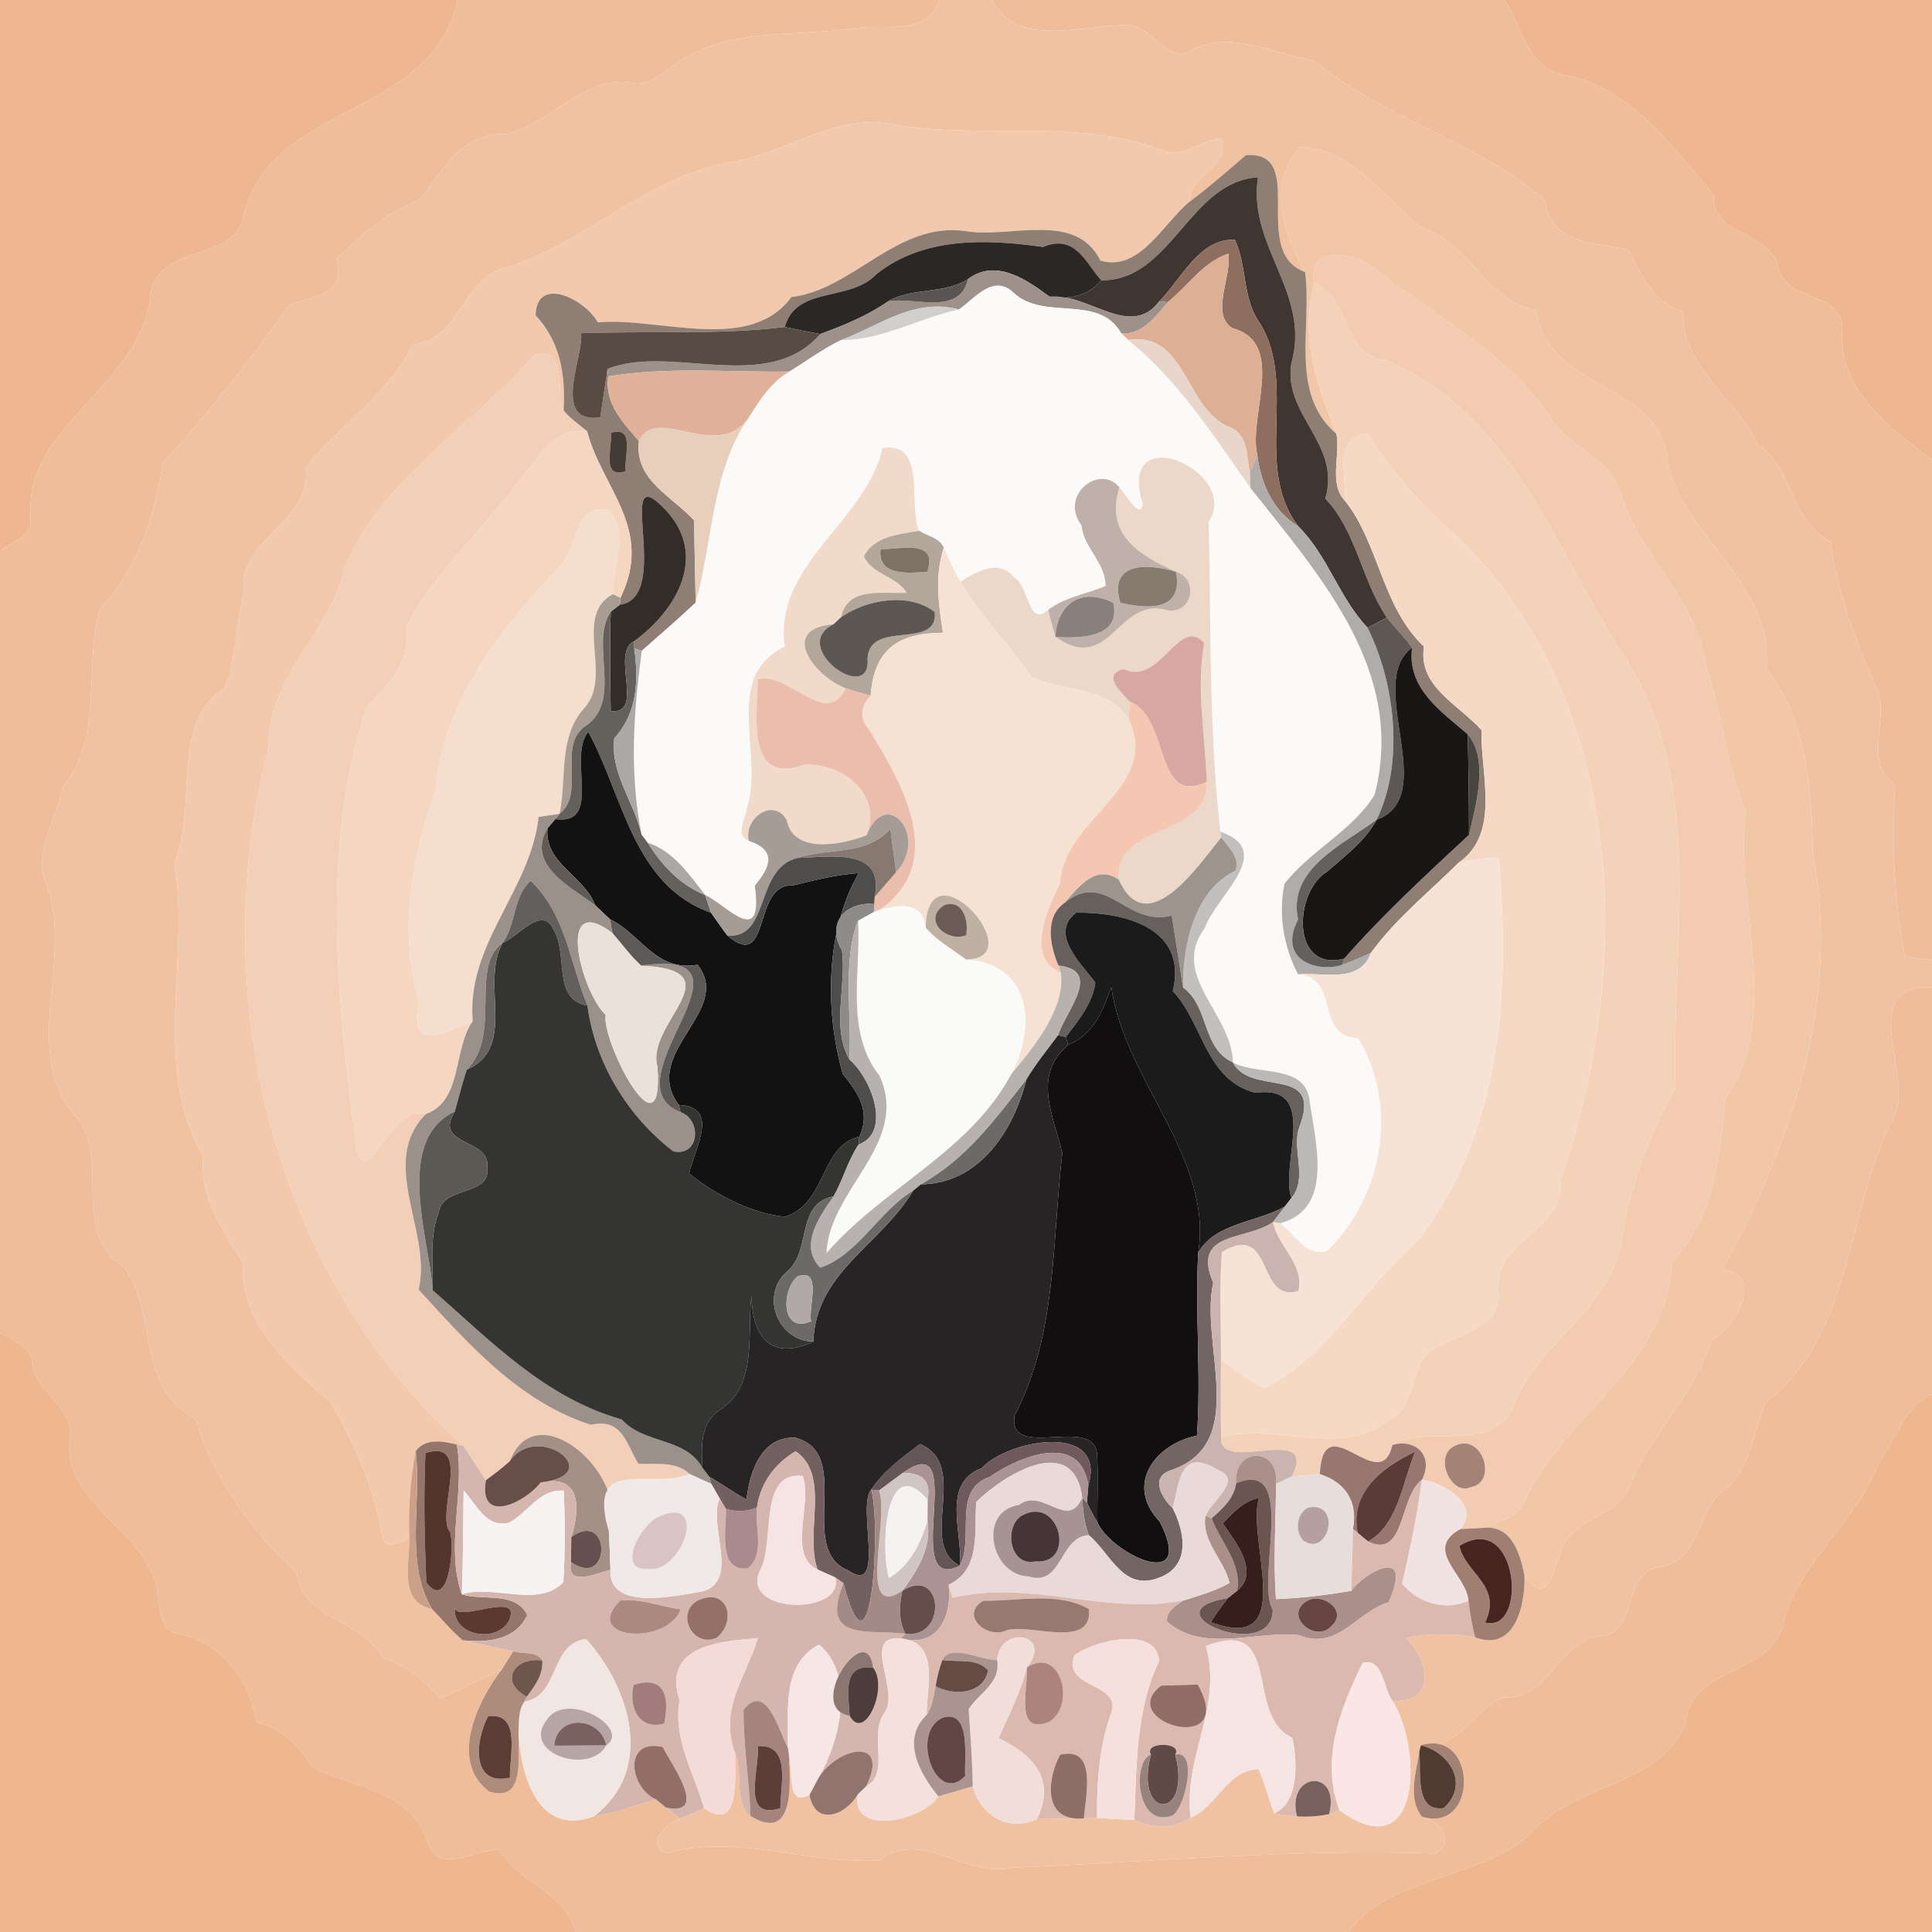 <?xml version="1.0" encoding="UTF-8" ?>
<!DOCTYPE svg PUBLIC "-//W3C//DTD SVG 1.1//EN" "http://www.w3.org/Graphics/SVG/1.1/DTD/svg11.dtd">
<svg width="250pt" height="250pt" viewBox="0 0 250 250" version="1.1" xmlns="http://www.w3.org/2000/svg">
<g id="#eeb791ff">
<path fill="#eeb791" opacity="1.00" d=" M 0.00 0.00 L 59.21 0.00 C 55.93 15.52 34.72 13.02 31.39 28.37 C 29.99 34.03 20.32 31.35 19.43 38.35 C 18.18 50.08 3.14 54.89 3.95 66.98 C 4.27 69.42 1.48 70.06 0.00 71.35 L 0.00 0.00 Z" />
<path fill="#eeb791" opacity="1.00" d=" M 194.68 0.00 L 250.00 0.00 L 250.00 59.47 C 244.38 55.38 237.68 50.30 238.40 42.43 C 238.26 37.70 231.31 39.08 230.18 34.87 C 229.09 29.54 221.68 31.03 221.72 25.17 C 216.50 19.19 211.32 11.71 203.04 9.83 C 197.68 9.30 197.14 3.63 194.68 0.00 Z" />
</g>
<g id="#efbd9aff">
<path fill="#efbd9a" opacity="1.00" d=" M 59.21 0.00 L 121.58 0.00 C 120.11 4.38 115.16 3.31 111.58 3.53 C 103.54 4.91 94.30 3.25 87.31 8.34 C 85.65 9.31 84.14 11.13 82.03 10.76 C 75.74 9.47 71.29 16.03 65.54 17.35 C 59.55 17.08 57.34 22.28 54.10 26.00 C 49.98 27.45 46.69 30.55 43.54 33.45 C 44.87 38.47 40.14 38.27 37.37 39.56 C 32.35 46.69 26.91 53.52 21.04 59.97 C 20.03 66.73 17.83 73.61 12.91 78.84 C 10.80 86.23 13.49 95.50 8.06 101.92 C 7.32 106.07 4.09 110.45 6.12 114.75 C 9.55 124.28 2.34 136.60 10.15 144.84 C 14.27 150.56 8.98 159.44 16.05 163.93 C 20.44 169.88 17.49 179.51 25.31 183.61 C 27.62 191.02 32.32 198.07 38.39 203.38 C 39.07 209.69 46.85 209.51 49.50 214.44 C 52.47 215.55 54.97 217.38 57.01 219.79 C 59.70 218.58 62.35 217.30 64.98 215.97 C 61.72 220.16 58.09 227.93 63.29 231.83 C 68.18 233.35 66.93 226.98 67.11 223.79 C 67.23 228.95 69.30 237.87 76.86 235.03 C 79.64 234.69 82.21 233.51 84.92 232.86 C 85.23 233.12 85.86 233.64 86.17 233.90 C 86.64 234.26 87.57 234.98 88.03 235.34 C 86.21 236.06 83.38 238.40 86.27 239.81 C 95.48 237.19 104.60 241.33 113.79 240.72 C 119.32 236.53 124.98 243.13 130.98 241.67 C 149.22 240.93 167.45 239.18 185.72 239.84 C 188.49 238.34 186.22 235.55 183.99 235.08 C 191.36 237.31 191.18 223.61 183.86 225.85 C 188.91 226.30 190.60 221.28 194.49 219.64 C 200.43 219.95 201.55 212.52 206.82 211.74 C 212.21 211.54 209.60 203.66 214.70 202.76 C 220.39 202.00 219.32 195.09 223.54 192.52 C 226.60 189.67 226.92 185.14 228.50 181.46 C 239.99 172.55 238.82 156.25 245.21 144.26 C 247.53 139.11 240.14 127.35 250.00 127.75 L 250.00 180.41 C 246.32 181.99 245.53 186.19 243.17 189.04 C 240.49 196.83 232.90 201.84 230.79 209.94 C 229.40 216.97 218.54 215.47 218.12 223.14 C 214.47 231.35 203.55 230.74 198.21 237.17 C 191.36 243.39 179.97 242.60 174.43 250.00 L 74.46 250.00 C 73.30 244.92 67.14 243.65 64.61 239.32 C 61.20 239.38 56.41 242.90 55.20 237.85 C 52.92 231.70 45.50 231.25 40.37 228.66 C 38.70 225.74 36.44 223.70 33.15 222.83 C 32.45 217.54 28.72 212.68 23.41 211.48 C 20.12 211.13 20.94 207.33 20.11 204.88 C 18.19 197.59 7.96 194.35 9.05 185.96 C 9.52 181.99 4.89 180.46 4.27 176.84 C 4.13 174.36 1.96 173.43 0.00 172.51 L 0.00 71.35 C 1.48 70.06 4.27 69.42 3.95 66.98 C 3.14 54.89 18.18 50.08 19.43 38.35 C 20.32 31.35 29.99 34.03 31.39 28.37 C 34.72 13.02 55.93 15.52 59.21 0.00 Z" />
<path fill="#efbd9a" opacity="1.00" d=" M 128.42 0.00 L 194.68 0.00 C 197.14 3.63 197.68 9.30 203.04 9.83 C 211.32 11.71 216.50 19.19 221.72 25.17 C 221.68 31.03 229.09 29.54 230.18 34.87 C 231.31 39.08 238.26 37.70 238.40 42.43 C 237.68 50.30 244.38 55.38 250.00 59.47 L 250.00 124.23 C 248.81 124.10 247.64 123.94 246.47 123.74 C 245.10 116.38 244.75 108.93 245.23 101.50 C 240.75 98.37 244.92 92.67 242.60 88.56 C 239.94 82.64 237.80 76.36 236.80 70.09 C 231.55 67.28 232.07 60.55 227.46 57.51 C 224.48 51.28 217.85 47.97 217.73 40.34 C 213.80 39.06 212.42 35.63 210.67 32.34 C 206.26 31.28 200.65 31.68 199.93 26.00 C 191.30 18.22 179.05 15.41 170.09 7.89 C 164.73 6.94 158.85 3.63 153.77 6.75 C 150.63 7.82 148.92 3.30 145.91 3.23 C 140.33 3.20 131.53 6.35 128.42 0.00 Z" />
</g>
<g id="#f0c2a2ff">
<path fill="#f0c2a2" opacity="1.00" d=" M 121.58 0.00 L 128.42 0.00 C 131.53 6.35 140.33 3.20 145.91 3.23 C 148.92 3.30 150.63 7.82 153.77 6.75 C 158.85 3.63 164.73 6.94 170.09 7.89 C 179.05 15.41 191.30 18.22 199.93 26.00 C 200.65 31.68 206.26 31.28 210.67 32.34 C 212.42 35.63 213.80 39.06 217.73 40.34 C 217.85 47.97 224.48 51.28 227.46 57.51 C 232.07 60.55 231.55 67.28 236.80 70.09 C 237.80 76.36 239.94 82.64 242.60 88.56 C 244.92 92.67 240.75 98.37 245.23 101.50 C 244.75 108.93 245.10 116.38 246.47 123.74 C 247.64 123.94 248.81 124.10 250.00 124.23 L 250.00 127.75 C 240.14 127.35 247.53 139.11 245.21 144.26 C 238.82 156.25 239.99 172.55 228.50 181.46 C 226.92 185.14 226.60 189.67 223.54 192.52 C 219.32 195.09 220.39 202.00 214.70 202.76 C 209.60 203.66 212.21 211.54 206.82 211.74 C 201.55 212.52 200.43 219.95 194.49 219.64 C 190.60 221.28 188.91 226.30 183.86 225.85 L 183.66 226.65 C 183.25 229.40 182.12 232.63 183.99 235.08 C 186.22 235.55 188.49 238.34 185.72 239.84 C 167.45 239.18 149.22 240.93 130.98 241.67 C 124.98 243.13 119.32 236.53 113.79 240.72 C 104.60 241.33 95.48 237.19 86.27 239.81 C 83.38 238.40 86.21 236.06 88.03 235.34 C 89.06 234.89 90.08 234.44 91.11 233.99 C 95.79 237.18 95.09 230.17 95.12 226.83 C 96.19 229.16 94.89 233.41 97.11 234.99 C 102.81 238.48 102.30 230.99 102.07 226.93 C 102.67 229.09 101.70 233.94 104.75 232.26 C 105.49 236.39 109.44 234.92 111.00 232.18 C 110.01 237.63 119.42 235.65 121.41 232.44 C 122.90 232.01 124.39 231.60 125.87 231.15 C 126.90 234.92 130.46 237.12 134.18 235.38 C 136.20 235.36 138.23 235.33 140.26 235.29 C 140.68 235.28 141.53 235.25 141.96 235.24 C 143.56 235.35 145.17 235.46 146.78 235.49 C 149.19 236.59 151.80 236.75 154.06 235.20 C 157.50 233.82 158.69 229.09 162.85 228.92 C 163.69 230.76 164.14 232.76 164.90 234.64 C 165.86 234.85 166.84 234.99 167.83 235.04 C 169.23 235.13 170.61 235.03 171.99 234.75 C 172.32 234.63 172.98 234.37 173.32 234.24 C 183.84 241.91 184.10 226.48 180.23 220.15 C 186.04 220.14 184.84 214.98 181.97 211.95 C 184.92 211.30 187.94 211.37 190.89 211.88 C 196.04 213.80 197.37 207.70 197.27 203.90 C 200.59 208.55 201.10 202.11 202.55 199.47 C 204.77 196.22 209.64 195.91 211.05 191.98 C 213.76 185.19 219.34 180.45 221.43 173.45 C 224.63 171.89 228.44 164.82 222.85 164.32 C 231.79 148.06 238.26 129.36 234.56 110.33 C 234.43 102.08 233.85 93.17 228.57 86.57 C 229.45 75.40 218.37 69.95 215.83 60.26 C 215.53 49.42 200.24 50.80 198.79 40.21 C 192.00 38.65 190.21 31.39 183.68 29.31 C 179.04 25.44 174.88 19.16 168.22 19.04 C 163.84 23.86 166.15 30.43 168.88 35.21 C 161.60 32.56 169.36 19.47 161.22 20.08 C 158.82 22.12 156.47 24.22 153.94 26.09 C 154.04 22.37 159.35 21.83 158.01 17.88 C 155.45 18.07 153.19 20.52 150.60 19.49 C 139.52 15.23 127.46 18.04 115.96 16.17 C 108.08 14.36 101.53 20.10 94.02 21.07 C 83.46 23.20 75.83 31.32 65.74 34.56 C 59.85 35.66 59.62 44.04 53.39 44.59 C 50.21 51.08 43.99 55.04 39.55 60.45 C 40.46 67.76 30.71 69.46 31.54 76.81 C 30.41 80.82 30.67 85.16 29.06 89.03 C 21.89 93.55 25.67 104.41 22.56 111.65 C 24.67 124.28 19.52 137.93 26.30 149.57 C 25.80 154.98 28.80 159.12 31.42 163.43 C 31.01 171.20 37.35 176.74 42.70 181.33 C 45.81 186.67 48.43 192.49 49.44 198.65 C 49.69 200.88 51.66 199.43 52.96 199.11 C 53.01 202.52 51.56 207.30 55.90 208.20 C 57.22 209.56 58.43 211.03 59.88 212.26 C 62.05 212.74 64.23 213.21 66.41 213.67 C 66.05 214.24 65.34 215.39 64.98 215.97 C 62.35 217.30 59.70 218.58 57.01 219.79 C 54.97 217.38 52.47 215.55 49.50 214.44 C 46.85 209.51 39.07 209.69 38.39 203.38 C 32.32 198.07 27.62 191.02 25.31 183.61 C 17.49 179.51 20.44 169.88 16.05 163.93 C 8.98 159.44 14.27 150.56 10.15 144.84 C 2.34 136.60 9.55 124.28 6.12 114.75 C 4.09 110.45 7.32 106.07 8.06 101.92 C 13.49 95.50 10.80 86.23 12.91 78.84 C 17.83 73.61 20.03 66.73 21.04 59.97 C 26.91 53.52 32.35 46.69 37.37 39.56 C 40.14 38.27 44.87 38.47 43.54 33.45 C 46.69 30.55 49.98 27.45 54.10 26.00 C 57.34 22.28 59.55 17.08 65.54 17.35 C 71.29 16.03 75.74 9.47 82.03 10.76 C 84.14 11.13 85.65 9.31 87.31 8.34 C 94.30 3.25 103.54 4.91 111.58 3.53 C 115.16 3.31 120.11 4.38 121.58 0.00 Z" />
</g>
<g id="#f2c9adff">
<path fill="#f2c9ad" opacity="1.00" d=" M 94.02 21.07 C 101.53 20.10 108.08 14.36 115.96 16.17 C 127.46 18.04 139.52 15.23 150.60 19.49 C 153.19 20.52 155.45 18.07 158.01 17.88 C 159.35 21.83 154.04 22.37 153.94 26.09 C 150.47 28.95 147.47 35.21 142.40 33.72 C 139.16 27.23 130.73 30.88 124.97 29.91 C 116.09 28.61 110.48 37.46 102.41 38.44 C 96.96 45.82 85.26 40.98 77.35 41.71 C 75.74 38.74 69.44 35.56 69.31 40.80 C 72.52 44.24 73.20 48.53 72.93 53.13 C 71.90 50.57 73.46 44.83 69.11 45.94 C 61.14 55.26 49.48 61.74 44.55 73.62 C 42.76 82.01 34.48 87.61 34.76 96.85 C 26.45 128.37 35.31 164.98 59.94 187.06 L 59.12 186.92 C 57.36 186.49 55.02 186.05 53.79 187.78 C 53.08 191.47 52.81 195.25 52.96 199.11 C 51.66 199.43 49.69 200.88 49.44 198.65 C 48.43 192.49 45.81 186.67 42.70 181.33 C 37.35 176.74 31.01 171.20 31.42 163.43 C 28.80 159.12 25.80 154.98 26.30 149.57 C 19.52 137.93 24.67 124.28 22.56 111.65 C 25.67 104.41 21.89 93.55 29.06 89.03 C 30.67 85.16 30.41 80.82 31.54 76.81 C 30.71 69.46 40.46 67.76 39.55 60.45 C 43.99 55.04 50.21 51.08 53.39 44.59 C 59.62 44.04 59.85 35.66 65.74 34.56 C 75.83 31.32 83.46 23.20 94.02 21.07 Z" />
</g>
<g id="#f1c7a8ff">
<path fill="#f1c7a8" opacity="1.00" d=" M 168.22 19.04 C 174.88 19.16 179.04 25.44 183.68 29.31 C 190.21 31.39 192.00 38.65 198.79 40.21 C 200.24 50.80 215.53 49.42 215.83 60.26 C 218.37 69.95 229.45 75.40 228.57 86.57 C 233.85 93.17 234.43 102.08 234.56 110.33 C 238.26 129.36 231.79 148.06 222.85 164.32 C 228.44 164.82 224.63 171.89 221.43 173.45 C 219.34 180.45 213.76 185.19 211.05 191.98 C 209.64 195.91 204.77 196.22 202.55 199.47 C 201.10 202.11 200.59 208.55 197.27 203.90 C 196.71 200.98 195.57 197.23 191.82 197.71 C 193.73 196.83 196.45 196.54 197.24 194.29 C 202.47 182.93 215.80 176.64 216.35 163.24 C 221.89 157.47 222.51 149.71 223.23 142.18 C 230.81 131.38 224.31 117.02 225.92 105.01 C 223.34 99.05 222.90 92.46 220.77 86.29 C 219.71 77.70 212.21 72.12 209.78 64.06 C 208.44 59.08 202.75 57.93 200.35 53.63 C 194.49 45.29 185.32 40.72 177.55 34.48 C 174.95 32.59 169.13 31.80 170.05 36.64 C 168.15 43.89 170.50 49.98 172.93 56.14 C 166.79 50.90 169.82 42.29 168.88 35.21 C 166.15 30.43 163.84 23.86 168.22 19.04 Z" />
</g>
<g id="#8e7e73ff">
<path fill="#8e7e73" opacity="1.00" d=" M 153.94 26.09 C 156.47 24.22 158.82 22.12 161.22 20.08 C 169.36 19.47 161.60 32.56 168.88 35.21 C 169.82 42.29 166.79 50.90 172.93 56.14 C 173.48 58.95 171.88 62.62 174.07 64.84 C 178.43 70.34 178.82 78.53 184.26 83.67 C 183.45 88.84 188.70 91.11 191.71 94.48 C 191.54 100.13 194.25 107.83 188.72 111.65 C 184.88 115.48 180.59 118.89 177.39 123.31 C 176.16 123.85 174.94 124.42 173.68 124.86 L 173.92 124.06 C 178.93 118.35 184.53 113.19 190.09 108.02 C 190.90 104.43 192.73 98.36 189.94 95.04 C 186.40 91.98 182.05 89.08 182.72 83.81 C 181.75 82.42 180.52 81.23 179.45 79.91 C 176.15 75.04 175.56 68.79 171.49 64.52 C 173.60 57.44 165.95 53.65 167.11 46.99 C 169.65 37.87 161.42 31.96 162.78 22.95 C 153.93 23.45 151.55 36.39 142.51 36.27 C 140.48 34.06 139.19 30.20 134.97 31.96 C 127.64 30.92 119.50 30.62 113.41 35.48 C 109.96 39.13 103.02 36.94 101.56 42.31 C 92.81 43.38 83.98 42.79 75.19 43.12 C 75.57 46.11 71.22 54.87 77.67 54.02 C 77.91 52.45 78.38 49.31 78.62 47.74 L 78.70 48.70 C 78.21 52.23 80.59 54.63 82.67 57.07 C 82.08 62.10 86.88 64.16 89.80 67.32 C 89.85 69.98 89.97 75.31 90.02 77.98 C 87.74 80.11 85.39 82.16 83.04 84.22 L 82.07 83.90 L 82.05 82.97 C 87.65 78.90 91.66 71.79 86.08 65.94 C 79.25 58.75 87.21 77.35 80.20 78.25 L 80.28 77.37 C 84.66 68.36 77.88 63.20 75.98 55.83 C 74.95 54.94 73.79 54.19 72.93 53.13 C 73.20 48.53 72.52 44.24 69.31 40.80 C 69.44 35.56 75.74 38.74 77.35 41.71 C 85.26 40.98 96.96 45.82 102.41 38.44 C 110.48 37.46 116.09 28.61 124.97 29.91 C 130.73 30.88 139.16 27.23 142.40 33.72 C 147.47 35.21 150.47 28.95 153.94 26.09 M 79.04 56.01 C 79.29 57.84 77.72 61.99 80.96 60.99 C 80.71 59.16 82.28 55.01 79.04 56.01 Z" />
</g>
<g id="#3f3632ff">
<path fill="#3f3632" opacity="1.00" d=" M 142.51 36.27 C 151.55 36.39 153.93 23.45 162.78 22.95 C 161.42 31.96 169.65 37.87 167.11 46.99 C 165.95 53.65 173.60 57.44 171.49 64.52 C 175.56 68.79 176.15 75.04 179.45 79.91 C 178.83 80.24 177.59 80.91 176.97 81.24 C 173.27 77.33 171.83 71.92 168.01 68.12 C 162.15 60.46 167.90 49.86 163.08 41.88 C 160.73 38.72 161.41 34.51 159.80 31.03 C 155.22 30.80 152.91 36.05 150.02 38.98 C 146.26 43.96 140.98 37.93 135.78 38.37 C 138.65 38.85 140.89 38.15 142.51 36.27 Z" />
</g>
<g id="#2b2725ff">
<path fill="#2b2725" opacity="1.00" d=" M 113.41 35.48 C 119.50 30.62 127.64 30.92 134.97 31.96 C 139.19 30.20 140.48 34.06 142.51 36.27 C 140.89 38.15 138.65 38.85 135.78 38.37 C 132.83 36.17 128.82 33.41 125.26 36.11 C 122.13 38.13 118.07 37.14 114.92 38.99 C 112.23 40.87 109.20 42.10 106.14 43.22 C 104.61 42.96 103.08 42.65 101.56 42.31 C 103.02 36.94 109.96 39.13 113.41 35.48 Z" />
</g>
<g id="#8e6e5fff">
<path fill="#8e6e5f" opacity="1.00" d=" M 150.02 38.98 C 152.91 36.05 155.22 30.80 159.80 31.03 C 161.41 34.51 160.73 38.72 163.08 41.88 C 167.90 49.86 162.15 60.46 168.01 68.12 C 164.67 66.10 163.15 62.53 162.68 58.78 C 161.54 53.73 166.51 44.37 159.45 42.45 C 156.60 40.59 159.38 35.96 158.96 32.83 C 155.69 33.89 153.70 37.03 151.08 39.11 L 150.02 38.98 Z" />
</g>
<g id="#ddb096ff">
<path fill="#ddb096" opacity="1.00" d=" M 151.08 39.11 C 153.70 37.03 155.69 33.89 158.96 32.83 C 159.38 35.96 156.60 40.59 159.45 42.45 C 166.51 44.37 161.54 53.73 162.68 58.78 C 162.44 59.41 161.96 60.66 161.73 61.28 C 161.29 58.88 161.53 56.02 158.85 55.18 C 153.35 52.68 153.34 42.77 145.99 44.00 C 145.76 43.79 145.32 43.35 145.09 43.14 C 147.86 43.29 149.49 40.99 151.08 39.11 Z" />
</g>
<g id="#f2cbb1ff">
<path fill="#f2cbb1" opacity="1.00" d=" M 170.05 36.64 C 169.13 31.80 174.95 32.59 177.55 34.48 C 185.32 40.72 194.49 45.29 200.35 53.63 C 202.75 57.93 208.44 59.08 209.78 64.06 C 212.21 72.12 219.71 77.70 220.77 86.29 C 222.90 92.46 223.34 99.05 225.92 105.01 C 224.31 117.02 230.81 131.38 223.23 142.18 C 222.51 149.71 221.89 157.47 216.35 163.24 C 215.80 176.64 202.47 182.93 197.24 194.29 C 196.45 196.54 193.73 196.83 191.82 197.71 C 191.11 197.74 189.69 197.82 188.98 197.86 C 191.60 194.73 186.84 191.79 183.98 191.50 C 185.56 188.58 183.35 186.07 180.17 186.98 C 184.38 184.28 193.31 188.24 195.87 181.90 C 199.12 173.43 208.52 169.67 209.96 160.06 C 210.95 153.23 213.45 146.83 216.81 140.83 C 216.15 122.13 221.00 101.43 210.13 84.88 C 201.23 71.21 195.76 53.46 179.35 46.66 C 173.70 46.18 174.84 38.47 170.05 36.64 M 188.22 187.11 C 185.44 188.43 187.79 193.66 190.36 192.42 C 193.87 191.79 191.79 185.26 188.22 187.11 Z" />
</g>
<g id="#9e918aff">
<path fill="#9e918a" opacity="1.00" d=" M 125.26 36.11 C 128.82 33.41 132.83 36.17 135.78 38.37 C 140.98 37.93 146.26 43.96 150.02 38.98 L 151.08 39.11 C 149.49 40.99 147.86 43.29 145.09 43.14 C 142.16 37.94 135.10 41.60 131.14 37.87 C 128.54 35.40 126.15 38.61 124.09 40.05 C 118.32 38.49 113.81 42.15 108.82 44.01 C 106.47 45.15 104.37 46.73 102.14 48.08 C 94.34 48.19 86.44 47.43 78.70 48.70 L 78.62 47.74 C 86.77 44.45 99.32 51.14 106.14 43.22 C 109.20 42.10 112.23 40.87 114.92 38.99 C 118.36 38.38 124.16 40.92 125.26 36.11 Z" />
</g>
<g id="#5a5453ff">
<path fill="#5a5453" opacity="1.00" d=" M 114.92 38.99 C 118.07 37.14 122.13 38.13 125.26 36.11 C 124.16 40.92 118.36 38.38 114.92 38.99 Z" />
</g>
<g id="#fbfaf8ff">
<path fill="#fbfaf8" opacity="1.00" d=" M 124.09 40.05 C 126.15 38.61 128.54 35.40 131.14 37.87 C 135.10 41.60 142.16 37.94 145.09 43.14 C 145.32 43.35 145.76 43.79 145.99 44.00 C 152.51 49.26 157.04 56.40 161.82 63.16 C 170.88 74.61 182.01 86.96 177.87 102.86 C 175.04 107.48 169.55 110.05 166.20 114.38 C 165.41 118.36 166.09 122.51 167.97 126.07 C 173.55 126.48 169.98 134.13 175.75 134.33 C 180.91 143.00 179.17 154.53 171.73 161.88 C 169.00 162.68 167.50 159.70 165.67 158.28 C 172.57 156.44 170.27 148.06 169.48 142.59 C 169.04 137.65 162.95 139.24 159.55 137.50 C 159.42 131.10 151.31 126.27 155.92 120.05 C 157.34 115.93 165.21 110.15 157.92 107.62 C 156.40 94.33 156.71 80.85 156.41 67.51 C 160.70 60.98 144.39 53.86 147.87 65.20 C 147.61 67.48 145.54 63.79 144.85 63.07 C 142.28 59.94 137.02 64.08 139.95 68.00 C 140.23 70.87 143.08 72.85 143.06 75.82 C 140.59 76.89 137.81 77.24 135.65 78.91 C 133.00 81.32 133.18 75.77 131.23 74.72 C 129.23 72.26 126.40 73.98 124.29 75.26 C 123.40 73.89 122.85 72.34 122.12 70.89 C 121.62 69.59 119.98 69.37 118.93 68.68 C 117.48 65.67 120.00 56.95 114.18 58.00 C 112.06 67.55 100.06 72.94 101.54 83.68 C 93.33 87.67 98.96 97.54 96.63 104.63 C 96.47 106.02 95.06 107.98 96.90 108.80 C 100.56 110.04 99.71 112.15 97.67 114.61 C 98.85 122.93 93.90 117.00 91.24 115.81 C 89.20 113.17 87.12 110.11 83.80 109.04 C 83.60 108.78 83.21 108.26 83.01 107.99 C 81.43 99.88 81.97 92.40 83.04 84.22 C 85.39 82.16 87.74 80.11 90.02 77.98 C 92.24 70.02 92.09 60.88 96.90 54.01 C 98.31 51.75 99.77 49.45 102.14 48.08 C 104.37 46.73 106.47 45.15 108.82 44.01 C 114.17 44.02 118.95 41.12 124.09 40.05 Z" />
</g>
<g id="#f4d1b9ff">
<path fill="#f4d1b9" opacity="1.00" d=" M 170.05 36.64 C 174.84 38.47 173.70 46.18 179.35 46.66 C 195.76 53.46 201.23 71.21 210.13 84.88 C 221.00 101.43 216.15 122.13 216.81 140.83 C 213.45 146.83 210.95 153.23 209.96 160.06 C 208.52 169.67 199.12 173.43 195.87 181.90 C 193.31 188.24 184.38 184.28 180.17 186.98 C 178.59 193.92 171.25 181.51 170.78 190.76 C 169.57 190.85 168.37 190.94 167.17 191.04 C 170.68 183.93 157.71 190.93 158.01 185.98 C 165.13 184.06 173.57 188.72 179.74 183.76 C 183.64 181.95 182.07 175.84 186.19 174.22 C 189.23 172.28 194.34 171.98 193.90 166.96 C 193.41 160.17 202.49 159.55 201.91 152.77 C 211.64 124.83 210.57 89.59 187.50 68.48 C 183.30 64.94 180.01 60.57 176.88 56.10 C 172.40 56.55 174.26 61.59 174.07 64.84 C 171.88 62.62 173.48 58.95 172.93 56.14 C 170.50 49.98 168.15 43.89 170.05 36.64 Z" />
</g>
<g id="#d2cecdff">
<path fill="#d2cecd" opacity="1.00" d=" M 108.82 44.01 C 113.81 42.15 118.32 38.49 124.09 40.05 C 118.95 41.12 114.17 44.02 108.82 44.01 Z" />
</g>
<g id="#574b43ff">
<path fill="#574b43" opacity="1.00" d=" M 75.19 43.12 C 83.98 42.79 92.81 43.38 101.56 42.31 C 103.08 42.65 104.61 42.96 106.14 43.22 C 99.32 51.14 86.77 44.45 78.62 47.74 C 78.38 49.31 77.91 52.45 77.67 54.02 C 71.22 54.87 75.57 46.11 75.19 43.12 Z" />
</g>
<g id="#e8d6caff">
<path fill="#e8d6ca" opacity="1.00" d=" M 145.99 44.00 C 153.34 42.77 153.35 52.68 158.85 55.18 C 161.53 56.02 161.29 58.88 161.73 61.28 C 161.75 61.75 161.80 62.69 161.82 63.16 C 157.04 56.40 152.51 49.26 145.99 44.00 Z" />
</g>
<g id="#f2cfb6ff">
<path fill="#f2cfb6" opacity="1.00" d=" M 44.55 73.62 C 49.48 61.74 61.14 55.26 69.11 45.94 C 73.46 44.83 71.90 50.57 72.93 53.13 C 73.79 54.19 74.95 54.94 75.98 55.83 C 71.61 55.14 69.59 59.41 67.19 62.18 C 62.47 68.65 56.13 74.05 52.50 81.25 C 53.27 85.75 50.15 88.64 47.45 91.45 C 41.45 109.60 43.64 129.21 46.04 148.00 C 47.24 155.31 50.26 142.80 55.11 144.15 C 48.88 150.44 55.95 159.43 54.17 166.87 C 60.49 173.78 67.11 181.37 76.46 184.37 C 80.63 183.39 81.10 187.11 82.62 189.41 C 84.83 189.51 87.47 189.04 89.23 190.73 C 84.45 192.89 75.78 188.07 78.79 198.18 C 81.70 191.07 69.39 180.06 65.97 189.08 C 64.99 189.96 63.95 190.76 62.88 191.53 C 61.87 190.06 60.93 188.54 59.94 187.06 C 35.31 164.98 26.45 128.37 34.76 96.85 C 34.48 87.61 42.76 82.01 44.55 73.62 Z" />
</g>
<g id="#e0b198ff">
<path fill="#e0b198" opacity="1.00" d=" M 78.70 48.70 C 86.44 47.43 94.34 48.19 102.14 48.08 C 99.77 49.45 98.31 51.75 96.90 54.01 C 92.91 59.90 84.95 52.24 82.67 57.07 C 80.59 54.63 78.21 52.23 78.70 48.70 Z" />
</g>
<g id="#e7cfbbff">
<path fill="#e7cfbb" opacity="1.00" d=" M 82.67 57.07 C 84.95 52.24 92.91 59.90 96.90 54.01 C 92.09 60.88 92.24 70.02 90.02 77.98 C 89.97 75.31 89.85 69.98 89.80 67.32 C 86.88 64.16 82.08 62.10 82.67 57.07 Z" />
</g>
<g id="#f4d6c1ff">
<path fill="#f4d6c1" opacity="1.00" d=" M 67.19 62.18 C 69.59 59.41 71.61 55.14 75.98 55.83 C 77.88 63.20 84.66 68.36 80.28 77.37 L 79.31 76.88 C 79.19 73.47 81.56 68.84 78.75 66.09 C 74.59 64.86 74.68 70.52 72.83 72.89 C 65.01 81.02 57.32 90.64 56.33 102.35 C 53.35 111.03 51.47 120.53 54.22 129.54 C 52.65 136.88 58.37 133.17 61.17 132.13 C 58.57 135.90 59.89 142.43 55.11 144.15 C 50.26 142.80 47.24 155.31 46.04 148.00 C 43.64 129.21 41.45 109.60 47.45 91.45 C 50.15 88.64 53.27 85.75 52.50 81.25 C 56.13 74.05 62.47 68.65 67.19 62.18 Z" />
</g>
<g id="#443b34ff">
<path fill="#443b34" opacity="1.00" d=" M 79.04 56.01 C 82.28 55.01 80.71 59.16 80.96 60.99 C 77.72 61.99 79.29 57.84 79.04 56.01 Z" />
</g>
<g id="#f5d9c5ff">
<path fill="#f5d9c5" opacity="1.00" d=" M 174.07 64.84 C 174.26 61.59 172.40 56.55 176.88 56.10 C 180.01 60.57 183.30 64.94 187.50 68.48 C 210.57 89.59 211.64 124.83 201.91 152.77 C 202.49 159.55 193.41 160.17 193.90 166.96 C 194.34 171.98 189.23 172.28 186.19 174.22 C 182.07 175.84 183.64 181.95 179.74 183.76 C 173.57 188.72 165.13 184.06 158.01 185.98 C 157.93 182.61 157.99 179.26 157.99 175.90 C 159.81 177.23 161.60 178.67 163.67 179.61 C 172.20 175.11 176.47 166.64 183.51 160.49 C 194.38 146.37 195.42 128.13 193.93 110.97 C 192.17 110.98 190.43 111.26 188.72 111.65 C 194.25 107.83 191.54 100.13 191.71 94.48 C 188.70 91.11 183.45 88.84 184.26 83.67 C 178.82 78.53 178.43 70.34 174.07 64.84 Z" />
</g>
<g id="#f1dacaff">
<path fill="#f1daca" opacity="1.00" d=" M 114.18 58.00 C 120.00 56.95 117.48 65.67 118.93 68.68 C 116.40 69.15 113.07 69.36 111.80 72.00 C 112.88 74.39 116.02 74.54 117.33 76.71 C 114.12 76.87 109.67 75.86 108.83 79.87 C 108.59 80.10 108.11 80.56 107.87 80.78 C 100.68 81.35 105.33 87.50 109.43 89.06 C 106.88 94.41 102.03 86.75 98.03 87.92 C 98.15 91.64 96.17 101.83 104.03 98.95 C 108.79 98.67 114.26 102.55 112.13 108.08 C 109.47 109.15 102.68 110.78 101.80 106.11 C 100.11 103.13 96.21 105.84 96.90 108.80 C 95.06 107.98 96.47 106.02 96.63 104.63 C 98.96 97.54 93.33 87.67 101.54 83.68 C 100.06 72.94 112.06 67.55 114.18 58.00 Z" />
</g>
<g id="#ebd8c9ff">
<path fill="#ebd8c9" opacity="1.00" d=" M 147.87 65.20 C 144.39 53.86 160.70 60.98 156.41 67.51 C 156.71 80.85 156.40 94.33 157.92 107.62 L 158.03 108.35 C 155.07 111.99 148.42 121.91 144.78 113.84 C 144.14 106.41 156.42 108.57 156.16 101.17 C 155.95 95.17 154.76 89.17 155.82 83.20 C 152.53 79.55 150.12 88.86 145.43 86.57 C 142.46 87.27 145.08 89.56 146.17 90.78 C 146.14 91.34 146.08 92.46 146.05 93.02 C 143.33 88.75 137.59 89.51 133.42 87.57 C 130.60 83.30 126.84 79.71 124.29 75.26 C 126.40 73.98 129.23 72.26 131.23 74.72 C 133.18 75.77 133.00 81.32 135.65 78.91 C 135.91 80.09 136.23 81.26 136.58 82.42 C 143.68 87.42 144.64 77.10 151.01 78.96 C 154.30 79.55 155.21 74.92 152.18 73.99 C 147.56 71.89 142.92 69.28 144.85 63.07 C 145.54 63.79 147.61 67.48 147.87 65.20 Z" />
</g>
<g id="#b0aca9ff">
<path fill="#b0aca9" opacity="1.00" d=" M 161.73 61.28 C 161.96 60.66 162.44 59.41 162.68 58.78 C 163.15 62.53 164.67 66.10 168.01 68.12 C 171.83 71.92 173.27 77.33 176.97 81.24 C 180.53 88.40 181.74 98.74 178.13 106.08 C 173.73 109.33 166.57 112.43 167.97 119.00 C 165.30 124.11 170.24 125.92 173.68 124.86 C 174.94 124.42 176.16 123.85 177.39 123.31 C 175.95 127.31 171.35 125.80 167.97 126.07 C 166.09 122.51 165.41 118.36 166.20 114.38 C 169.55 110.05 175.04 107.48 177.87 102.86 C 182.01 86.96 170.88 74.61 161.82 63.16 C 161.80 62.69 161.75 61.75 161.73 61.28 Z" />
</g>
<g id="#bfb1a9ff">
<path fill="#bfb1a9" opacity="1.00" d=" M 139.95 68.00 C 137.02 64.08 142.28 59.94 144.85 63.07 C 142.92 69.28 147.56 71.89 152.18 73.99 C 148.65 72.94 143.39 72.60 144.97 77.99 C 149.25 79.01 153.07 78.72 152.18 73.99 C 155.21 74.92 154.30 79.55 151.01 78.96 C 144.64 77.10 143.68 87.42 136.58 82.42 C 139.95 82.62 145.06 82.49 144.06 78.01 C 139.61 75.79 136.71 78.55 136.58 82.42 C 136.23 81.26 135.91 80.09 135.65 78.91 C 137.81 77.24 140.59 76.89 143.06 75.82 C 143.08 72.85 140.23 70.87 139.95 68.00 Z" />
</g>
<g id="#332d29ff">
<path fill="#332d29" opacity="1.00" d=" M 80.20 78.25 C 87.21 77.35 79.25 58.75 86.08 65.94 C 91.66 71.79 87.65 78.90 82.05 82.97 C 78.94 84.47 83.53 92.49 79.03 92.02 C 78.95 87.73 78.88 83.44 79.03 79.15 C 79.32 78.93 79.90 78.47 80.20 78.25 Z" />
</g>
<g id="#f5decdff">
<path fill="#f5decd" opacity="1.00" d=" M 72.83 72.89 C 74.68 70.52 74.59 64.86 78.75 66.09 C 81.56 68.84 79.19 73.47 79.31 76.88 C 74.03 79.74 79.44 87.51 75.58 91.65 C 72.20 95.44 73.37 100.69 72.40 105.31 C 71.73 105.41 70.38 105.61 69.70 105.71 C 68.63 115.28 60.33 122.11 61.17 132.13 C 58.37 133.17 52.65 136.88 54.22 129.54 C 51.47 120.53 53.35 111.03 56.33 102.35 C 57.32 90.64 65.01 81.02 72.83 72.89 Z" />
</g>
<g id="#b3a69bff">
<path fill="#b3a69b" opacity="1.00" d=" M 111.80 72.00 C 113.07 69.36 116.40 69.15 118.93 68.68 C 119.98 69.37 121.62 69.59 122.12 70.89 C 120.92 74.51 121.45 78.21 122.02 81.88 C 116.21 81.90 113.09 84.04 112.66 90.02 C 111.57 89.73 110.49 89.42 109.43 89.06 C 105.33 87.50 100.68 81.35 107.87 80.78 C 101.93 83.64 112.79 91.46 112.26 85.15 C 112.58 80.13 121.42 84.17 120.96 79.20 C 117.63 76.62 112.18 77.54 108.83 79.87 C 109.67 75.86 114.12 76.87 117.33 76.71 C 116.02 74.54 112.88 74.39 111.80 72.00 M 113.94 71.06 C 113.54 74.59 117.65 74.17 119.98 73.98 C 121.42 69.68 116.56 71.12 113.94 71.06 Z" />
</g>
<g id="#7e7264ff">
<path fill="#7e7264" opacity="1.00" d=" M 113.94 71.06 C 116.56 71.12 121.42 69.68 119.98 73.98 C 117.65 74.17 113.54 74.59 113.94 71.06 Z" />
</g>
<g id="#f6e2d2ff">
<path fill="#f6e2d2" opacity="1.00" d=" M 122.12 70.89 C 122.85 72.34 123.40 73.89 124.29 75.26 C 126.84 79.71 130.60 83.30 133.42 87.57 C 137.59 89.51 143.33 88.75 146.05 93.02 C 150.30 102.06 137.60 105.79 137.16 114.37 C 135.43 117.80 132.68 124.02 137.27 125.85 C 137.88 130.46 133.88 135.38 130.87 138.97 C 134.07 132.98 133.55 124.72 124.98 124.17 C 133.77 124.09 119.98 108.72 119.78 120.05 C 119.38 116.61 116.47 117.07 113.86 117.72 C 122.62 111.48 116.83 101.54 112.46 94.43 C 111.21 92.93 111.30 91.39 112.66 90.02 C 113.09 84.04 116.21 81.90 122.02 81.88 C 121.45 78.21 120.92 74.51 122.12 70.89 Z" />
</g>
<g id="#877a6fff">
<path fill="#877a6f" opacity="1.00" d=" M 144.97 77.99 C 143.39 72.60 148.65 72.94 152.18 73.99 C 153.07 78.72 149.25 79.01 144.97 77.99 Z" />
</g>
<g id="#a99c93ff">
<path fill="#a99c93" opacity="1.00" d=" M 75.58 91.65 C 79.44 87.51 74.03 79.74 79.31 76.88 L 80.28 77.37 L 80.20 78.25 C 79.90 78.47 79.32 78.93 79.03 79.15 C 76.26 83.25 80.60 90.53 75.88 93.87 C 71.95 96.39 75.88 102.58 72.40 105.31 C 73.37 100.69 72.20 95.44 75.58 91.65 Z" />
</g>
<g id="#5c5752ff">
<path fill="#5c5752" opacity="1.00" d=" M 108.83 79.87 C 112.18 77.54 117.63 76.62 120.96 79.20 C 121.42 84.17 112.58 80.13 112.26 85.15 C 112.79 91.46 101.93 83.64 107.87 80.78 C 108.11 80.56 108.59 80.10 108.83 79.87 Z" />
</g>
<g id="#897f7bff">
<path fill="#897f7b" opacity="1.00" d=" M 136.58 82.42 C 136.71 78.55 139.61 75.79 144.06 78.01 C 145.06 82.49 139.95 82.62 136.58 82.42 Z" />
</g>
<g id="#64605cff">
<path fill="#64605c" opacity="1.00" d=" M 75.88 93.87 C 80.60 90.53 76.26 83.25 79.03 79.15 C 78.88 83.44 78.95 87.73 79.03 92.02 C 83.53 92.49 78.94 84.47 82.05 82.97 L 82.07 83.90 C 82.67 88.13 82.43 92.34 79.49 95.53 C 78.92 100.05 82.07 103.75 83.01 107.99 C 83.21 108.26 83.60 108.78 83.80 109.04 C 85.64 111.94 87.98 114.51 91.24 115.81 C 91.43 116.39 91.83 117.54 92.02 118.12 C 81.89 114.54 80.68 103.03 76.12 94.71 C 73.39 98.01 78.08 106.82 71.85 106.00 L 72.40 105.31 C 75.88 102.58 71.95 96.39 75.88 93.87 Z" />
</g>
<g id="#5e5855ff">
<path fill="#5e5855" opacity="1.00" d=" M 179.45 79.91 C 180.52 81.23 181.75 82.42 182.72 83.81 C 176.51 88.39 186.48 103.00 178.13 106.08 C 181.74 98.74 180.53 88.40 176.97 81.24 C 177.59 80.91 178.83 80.24 179.45 79.91 Z" />
</g>
<g id="#d7a8a1ff">
<path fill="#d7a8a1" opacity="1.00" d=" M 145.43 86.57 C 150.12 88.86 152.53 79.55 155.82 83.20 C 154.76 89.17 155.95 95.17 156.16 101.17 C 149.28 104.46 151.46 92.86 146.17 90.78 C 145.08 89.56 142.46 87.27 145.43 86.57 Z" />
</g>
<g id="#aba8a6ff">
<path fill="#aba8a6" opacity="1.00" d=" M 82.07 83.90 L 83.04 84.22 C 81.97 92.40 81.43 99.88 83.01 107.99 C 82.07 103.75 78.92 100.05 79.49 95.53 C 82.43 92.34 82.67 88.13 82.07 83.90 Z" />
</g>
<g id="#191716ff">
<path fill="#191716" opacity="1.00" d=" M 178.13 106.08 C 186.48 103.00 176.51 88.39 182.72 83.81 C 182.05 89.08 186.40 91.98 189.94 95.04 C 190.02 99.36 190.10 103.69 190.09 108.02 C 184.53 113.19 178.93 118.35 173.92 124.06 C 166.97 125.82 167.42 115.34 171.76 112.77 C 174.06 110.71 176.63 108.86 178.13 106.08 Z" />
</g>
<g id="#eabdadff">
<path fill="#eabdad" opacity="1.00" d=" M 98.03 87.92 C 102.03 86.75 106.88 94.41 109.43 89.06 C 110.49 89.42 111.57 89.73 112.66 90.02 C 111.30 91.39 111.21 92.93 112.46 94.43 C 116.83 101.54 122.62 111.48 113.86 117.72 L 113.09 118.01 L 113.12 116.99 L 113.18 116.08 C 114.09 115.00 115.04 113.95 115.95 112.87 C 120.25 108.25 114.70 101.63 112.13 108.08 C 114.26 102.55 108.79 98.67 104.03 98.95 C 96.17 101.83 98.15 91.64 98.03 87.92 Z" />
</g>
<g id="#f3c7b2ff">
<path fill="#f3c7b2" opacity="1.00" d=" M 146.17 90.78 C 151.46 92.86 149.28 104.46 156.16 101.17 C 156.42 108.57 144.14 106.41 144.78 113.84 C 141.80 111.77 139.58 114.77 137.76 116.83 C 135.14 118.66 135.87 122.35 136.96 124.94 L 137.27 125.85 C 132.68 124.02 135.43 117.80 137.16 114.37 C 137.60 105.79 150.30 102.06 146.05 93.02 C 146.08 92.46 146.14 91.34 146.17 90.78 Z" />
</g>
<g id="#121212ff">
<path fill="#121212" opacity="1.00" d=" M 76.12 94.71 C 80.68 103.03 81.89 114.54 92.02 118.12 C 92.73 119.10 93.39 120.11 94.13 121.07 C 99.86 125.90 97.27 114.25 102.64 114.57 C 105.42 113.88 108.24 113.18 111.11 112.98 C 106.86 120.42 106.68 130.62 109.05 138.96 C 110.95 141.33 112.74 143.75 111.20 147.08 C 106.10 148.27 107.01 155.69 101.59 157.45 C 97.54 157.10 92.56 154.66 89.17 151.84 C 89.92 148.54 93.21 143.21 87.83 142.98 C 82.81 136.17 94.97 130.82 90.27 124.84 C 84.83 125.80 82.97 120.88 78.94 118.96 C 78.30 118.35 77.66 117.75 77.02 117.14 C 75.56 113.28 70.40 111.72 70.85 107.17 C 71.10 106.88 71.60 106.29 71.85 106.00 C 78.08 106.82 73.39 98.01 76.12 94.71 Z" />
</g>
<g id="#484440ff">
<path fill="#484440" opacity="1.00" d=" M 189.94 95.04 C 192.73 98.36 190.90 104.43 190.09 108.02 C 190.10 103.69 190.02 99.36 189.94 95.04 Z" />
</g>
<g id="#9b918aff">
<path fill="#9b918a" opacity="1.00" d=" M 69.70 105.71 C 70.38 105.61 71.73 105.41 72.40 105.31 L 71.85 106.00 C 71.60 106.29 71.10 106.88 70.85 107.17 C 68.03 111.95 73.87 114.78 77.02 117.14 C 77.66 117.75 78.30 118.35 78.94 118.96 C 79.02 119.40 79.18 120.30 79.26 120.74 C 71.82 115.12 75.15 128.25 78.37 131.33 C 77.83 134.86 85.93 150.34 85.08 138.06 C 83.44 132.40 95.44 125.56 82.98 124.95 C 99.97 122.54 78.20 140.01 88.06 143.91 C 90.87 144.90 90.51 149.74 87.12 148.98 C 81.21 144.45 76.99 137.52 76.01 130.11 C 73.75 124.63 73.23 118.32 68.66 113.98 C 66.37 116.02 66.81 119.60 65.02 122.03 C 60.73 125.10 64.97 133.89 60.41 138.42 C 59.80 140.20 59.37 142.03 58.85 143.83 C 50.89 147.61 55.62 160.47 55.98 166.95 C 63.59 173.58 70.45 180.84 80.45 183.68 C 83.39 186.93 88.67 185.94 90.90 189.94 C 91.12 190.23 91.57 190.81 91.79 191.10 L 92.04 192.01 C 91.09 191.60 90.16 191.18 89.23 190.73 C 87.47 189.04 84.83 189.51 82.62 189.41 C 81.10 187.11 80.63 183.39 76.46 184.37 C 67.11 181.37 60.49 173.78 54.17 166.87 C 55.95 159.43 48.88 150.44 55.11 144.15 C 59.89 142.43 58.57 135.90 61.17 132.13 C 60.33 122.11 68.63 115.28 69.70 105.71 Z" />
</g>
<g id="#a59c95ff">
<path fill="#a59c95" opacity="1.00" d=" M 96.90 108.80 C 96.21 105.84 100.11 103.13 101.80 106.11 C 102.68 110.78 109.47 109.15 112.13 108.08 C 114.70 101.63 120.25 108.25 115.95 112.87 C 115.77 111.46 115.39 108.66 115.21 107.25 C 112.16 110.76 107.14 109.68 103.11 111.03 C 97.61 112.53 99.70 121.48 94.13 121.07 C 93.39 120.11 92.73 119.10 92.02 118.12 C 91.83 117.54 91.43 116.39 91.24 115.81 C 93.90 117.00 98.85 122.93 97.67 114.61 C 99.71 112.15 100.56 110.04 96.90 108.80 Z" />
</g>
<g id="#64605eff">
<path fill="#64605e" opacity="1.00" d=" M 167.97 119.00 C 166.57 112.43 173.73 109.33 178.13 106.08 C 176.63 108.86 174.06 110.71 171.76 112.77 C 167.42 115.34 166.97 125.82 173.92 124.06 L 173.68 124.86 C 170.24 125.92 165.30 124.11 167.97 119.00 Z" />
</g>
<g id="#605b56ff">
<path fill="#605b56" opacity="1.00" d=" M 77.02 117.14 C 73.87 114.78 68.03 111.95 70.85 107.17 C 70.40 111.72 75.56 113.28 77.02 117.14 Z" />
</g>
<g id="#877870ff">
<path fill="#877870" opacity="1.00" d=" M 103.11 111.03 C 107.14 109.68 112.16 110.76 115.21 107.25 C 115.39 108.66 115.77 111.46 115.95 112.87 C 115.04 113.95 114.09 115.00 113.18 116.08 C 114.51 109.58 107.44 110.91 103.11 111.03 Z" />
</g>
<g id="#c2c0beff">
<path fill="#c2c0be" opacity="1.00" d=" M 157.92 107.62 C 165.21 110.15 157.34 115.93 155.92 120.05 C 151.31 126.27 159.42 131.10 159.55 137.50 C 155.46 135.61 156.51 130.32 153.09 127.79 C 153.01 122.43 154.53 115.20 159.88 112.65 C 160.51 110.89 158.93 109.63 158.03 108.35 L 157.92 107.62 Z" />
</g>
<g id="#a9a8a6ff">
<path fill="#a9a8a6" opacity="1.00" d=" M 83.80 109.04 C 87.12 110.11 89.20 113.17 91.24 115.81 C 87.98 114.51 85.64 111.94 83.80 109.04 Z" />
</g>
<g id="#9d948dff">
<path fill="#9d948d" opacity="1.00" d=" M 144.78 113.84 C 148.42 121.91 155.07 111.99 158.03 108.35 C 158.93 109.63 160.51 110.89 159.88 112.65 C 154.53 115.20 153.01 122.43 153.09 127.79 C 152.73 125.46 151.99 120.80 151.62 118.47 C 145.68 120.01 143.12 112.44 137.76 116.83 C 139.58 114.77 141.80 111.77 144.78 113.84 Z" />
</g>
<g id="#4e4d4cff">
<path fill="#4e4d4c" opacity="1.00" d=" M 103.11 111.03 C 107.44 110.91 114.51 109.58 113.18 116.08 L 113.12 116.99 C 110.05 116.63 106.65 118.93 108.95 122.99 C 109.57 127.54 107.53 132.92 109.91 137.09 C 112.85 139.63 115.36 146.56 111.10 148.10 L 111.20 147.08 C 112.74 143.75 110.95 141.33 109.05 138.96 C 106.68 130.62 106.86 120.42 111.11 112.98 C 108.24 113.18 105.42 113.88 102.64 114.57 C 97.27 114.25 99.86 125.90 94.13 121.07 C 99.70 121.48 97.61 112.53 103.11 111.03 Z" />
</g>
<g id="#f6e3d5ff">
<path fill="#f6e3d5" opacity="1.00" d=" M 188.72 111.65 C 190.43 111.26 192.17 110.98 193.93 110.97 C 195.42 128.13 194.38 146.37 183.51 160.49 C 176.47 166.64 172.20 175.11 163.67 179.61 C 161.60 178.67 159.81 177.23 157.99 175.90 C 158.01 171.26 157.75 166.62 158.11 162.00 C 164.93 157.97 162.54 168.75 168.02 167.03 C 168.76 163.51 165.35 161.34 164.72 158.13 L 165.67 158.28 C 167.50 159.70 169.00 162.68 171.73 161.88 C 179.17 154.53 180.91 143.00 175.75 134.33 C 169.98 134.13 173.55 126.48 167.97 126.07 C 171.35 125.80 175.95 127.31 177.39 123.31 C 180.59 118.89 184.88 115.48 188.72 111.65 Z" />
</g>
<g id="#635f5dff">
<path fill="#635f5d" opacity="1.00" d=" M 65.02 122.03 C 66.81 119.60 66.37 116.02 68.66 113.98 C 73.23 118.32 73.75 124.63 76.01 130.11 C 71.44 129.41 73.55 123.47 71.64 120.33 C 70.18 117.02 67.03 121.25 65.02 122.03 Z" />
</g>
<g id="#67615eff">
<path fill="#67615e" opacity="1.00" d=" M 137.76 116.83 C 143.12 112.44 145.68 120.01 151.62 118.47 C 151.99 120.80 152.73 125.46 153.09 127.79 C 156.51 130.32 155.46 135.61 159.55 137.50 C 161.91 142.02 171.33 137.61 168.09 145.99 C 167.17 148.66 169.24 152.57 167.11 155.02 C 165.54 150.69 170.89 140.26 162.44 141.41 C 155.97 139.74 155.70 132.39 151.76 128.25 C 153.74 120.00 145.38 118.02 139.25 118.10 C 135.70 120.85 139.98 124.74 141.74 127.16 C 141.34 129.91 139.54 132.07 137.91 134.20 L 136.92 133.96 C 137.86 130.86 142.77 125.60 136.96 124.94 C 135.87 122.35 135.14 118.66 137.76 116.83 Z" />
</g>
<g id="#bfb0a4ff">
<path fill="#bfb0a4" opacity="1.00" d=" M 119.78 120.05 C 119.98 108.72 133.77 124.09 124.98 124.17 C 123.22 122.83 121.22 121.74 119.78 120.05 M 122.21 117.11 C 119.26 118.95 122.46 122.02 125.02 121.02 C 125.36 119.19 124.64 116.33 122.21 117.11 Z" />
</g>
<g id="#8d8c8bff">
<path fill="#8d8c8b" opacity="1.00" d=" M 108.95 122.99 C 106.65 118.93 110.05 116.63 113.12 116.99 L 113.09 118.01 C 112.58 118.29 111.55 118.86 111.04 119.15 C 108.98 124.28 110.24 131.19 109.91 137.09 C 107.53 132.92 109.57 127.54 108.95 122.99 Z" />
</g>
<g id="#fafaf9ff">
<path fill="#fafaf9" opacity="1.00" d=" M 113.86 117.72 C 116.47 117.07 119.38 116.61 119.78 120.05 C 121.22 121.74 123.22 122.83 124.98 124.17 C 133.55 124.72 134.07 132.98 130.87 138.97 C 125.50 149.07 114.39 153.60 106.95 162.15 C 107.29 153.82 117.81 147.96 113.80 139.19 C 109.33 133.55 111.41 125.81 111.04 119.15 C 111.55 118.86 112.58 118.29 113.09 118.01 L 113.86 117.72 Z" />
</g>
<g id="#6b5b55ff">
<path fill="#6b5b55" opacity="1.00" d=" M 122.21 117.11 C 124.64 116.33 125.36 119.19 125.02 121.02 C 122.46 122.02 119.26 118.95 122.21 117.11 Z" />
</g>
<g id="#1c1b1bff">
<path fill="#1c1b1b" opacity="1.00" d=" M 139.25 118.10 C 145.38 118.02 153.74 120.00 151.76 128.25 C 155.70 132.39 155.97 139.74 162.44 141.41 C 170.89 140.26 165.54 150.69 167.11 155.02 C 166.89 155.30 166.47 155.85 166.25 156.13 C 162.57 158.23 157.41 158.15 155.05 162.07 C 156.99 149.82 145.52 139.79 143.80 127.74 C 142.69 130.80 141.52 133.90 138.22 135.20 L 137.91 134.20 C 139.54 132.07 141.34 129.91 141.74 127.16 C 139.98 124.74 135.70 120.85 139.25 118.10 Z" />
</g>
<g id="#343433ff">
<path fill="#343433" opacity="1.00" d=" M 65.02 122.03 C 67.03 121.25 70.18 117.02 71.64 120.33 C 73.55 123.47 71.44 129.41 76.01 130.11 C 76.99 137.52 81.21 144.45 87.12 148.98 C 90.51 149.74 90.87 144.90 88.06 143.91 L 87.83 142.98 C 93.21 143.21 89.92 148.54 89.17 151.84 C 92.56 154.66 97.54 157.10 101.59 157.45 C 107.01 155.69 106.10 148.27 111.20 147.08 L 111.10 148.10 C 109.71 150.18 109.10 152.64 107.87 154.81 C 102.84 155.78 105.14 162.01 101.69 164.67 C 98.39 167.79 100.72 173.55 105.24 173.60 C 99.62 176.19 97.37 172.88 97.24 167.67 C 96.64 172.40 98.07 179.18 93.32 182.33 C 90.64 183.98 90.72 186.99 90.90 189.94 C 88.67 185.94 83.39 186.93 80.45 183.68 C 70.45 180.84 63.59 173.58 55.98 166.95 C 56.06 163.59 55.52 160.06 56.78 156.85 C 57.26 153.39 63.65 154.85 63.04 151.00 C 63.54 147.29 56.00 148.35 58.85 143.83 C 59.37 142.03 59.80 140.20 60.41 138.42 C 66.99 135.50 62.10 127.31 65.02 122.03 Z" />
</g>
<g id="#eae1d9ff">
<path fill="#eae1d9" opacity="1.00" d=" M 78.37 131.33 C 75.15 128.25 71.82 115.12 79.26 120.74 C 80.49 122.15 81.59 123.68 82.98 124.95 C 95.44 125.56 83.44 132.40 85.08 138.06 C 85.93 150.34 77.83 134.86 78.37 131.33 Z" />
</g>
<g id="#5d5957ff">
<path fill="#5d5957" opacity="1.00" d=" M 78.94 118.96 C 82.97 120.88 84.83 125.80 90.27 124.84 C 94.97 130.82 82.81 136.17 87.83 142.98 L 88.06 143.91 C 78.20 140.01 99.97 122.54 82.98 124.95 C 81.59 123.68 80.49 122.15 79.26 120.74 C 79.18 120.30 79.02 119.40 78.94 118.96 Z" />
</g>
<g id="#b7b2aeff">
<path fill="#b7b2ae" opacity="1.00" d=" M 109.91 137.09 C 110.24 131.19 108.98 124.28 111.04 119.15 C 111.41 125.81 109.33 133.55 113.80 139.19 C 117.81 147.96 107.29 153.82 106.95 162.15 C 114.39 153.60 125.50 149.07 130.87 138.97 C 133.88 135.38 137.88 130.46 137.27 125.85 L 136.96 124.94 C 142.77 125.60 137.86 130.86 136.92 133.96 C 135.51 135.85 134.02 137.68 132.81 139.71 C 128.77 144.82 125.07 149.96 119.17 153.25 C 118.92 153.46 118.41 153.88 118.15 154.08 C 113.71 156.76 111.06 162.35 106.16 164.04 C 103.31 161.25 106.06 157.32 107.87 154.81 C 109.10 152.64 109.71 150.18 111.10 148.10 C 115.36 146.56 112.85 139.63 109.91 137.09 Z" />
</g>
<g id="#6b6561ff">
<path fill="#6b6561" opacity="1.00" d=" M 60.41 138.42 C 64.97 133.89 60.73 125.10 65.02 122.03 C 62.10 127.31 66.99 135.50 60.41 138.42 Z" />
</g>
<g id="#110f10ff">
<path fill="#110f10" opacity="1.00" d=" M 138.22 135.20 C 141.52 133.90 142.69 130.80 143.80 127.74 C 145.52 139.79 156.99 149.82 155.05 162.07 C 154.61 169.96 155.46 177.90 154.88 185.78 C 149.55 186.81 145.46 192.09 150.08 196.91 C 154.81 206.25 143.93 201.18 142.01 197.01 C 141.96 194.01 142.13 191.04 141.96 188.06 C 141.35 183.10 130.38 189.09 131.28 183.19 C 136.79 172.68 136.13 160.63 137.46 149.20 C 136.29 144.27 133.55 139.19 138.22 135.20 Z" />
</g>
<g id="#262424ff">
<path fill="#262424" opacity="1.00" d=" M 136.92 133.96 L 137.91 134.20 L 138.22 135.20 C 133.55 139.19 136.29 144.27 137.46 149.20 C 136.13 160.63 136.79 172.68 131.28 183.19 C 130.38 189.09 141.35 183.10 141.96 188.06 C 142.13 191.04 141.96 194.01 142.01 197.01 C 141.51 196.17 141.06 195.31 140.65 194.44 C 140.69 193.89 140.78 192.79 140.83 192.24 C 143.27 183.95 130.46 186.24 127.03 189.98 C 121.75 191.97 124.60 198.36 124.22 202.60 C 118.57 199.85 125.68 189.66 119.05 186.86 C 116.76 188.59 114.34 190.35 112.73 192.77 C 110.84 194.91 114.74 206.62 109.76 203.21 C 102.96 200.44 110.61 188.06 102.91 186.04 C 98.51 185.84 97.02 190.45 96.60 194.03 C 94.94 193.16 93.43 192.02 91.79 191.10 C 91.57 190.81 91.12 190.23 90.90 189.94 C 90.72 186.99 90.64 183.98 93.32 182.33 C 98.07 179.18 96.64 172.40 97.24 167.67 C 97.37 172.88 99.62 176.19 105.24 173.60 C 105.57 164.58 113.97 161.12 118.15 154.08 C 118.41 153.88 118.92 153.46 119.17 153.25 C 126.74 153.17 131.15 146.29 132.81 139.71 C 134.02 137.68 135.51 135.85 136.92 133.96 Z" />
</g>
<g id="#bbb8b6ff">
<path fill="#bbb8b6" opacity="1.00" d=" M 159.55 137.50 C 162.95 139.24 169.04 137.65 169.48 142.59 C 170.27 148.06 172.57 156.44 165.67 158.28 L 164.72 158.13 C 165.11 157.63 165.87 156.63 166.25 156.13 C 166.47 155.85 166.89 155.30 167.11 155.02 C 169.24 152.57 167.17 148.66 168.09 145.99 C 171.33 137.61 161.91 142.02 159.55 137.50 Z" />
</g>
<g id="#6b6a66ff">
<path fill="#6b6a66" opacity="1.00" d=" M 119.17 153.25 C 125.07 149.96 128.77 144.82 132.81 139.71 C 131.15 146.29 126.74 153.17 119.17 153.25 Z" />
</g>
<g id="#5c5955ff">
<path fill="#5c5955" opacity="1.00" d=" M 55.98 166.95 C 55.62 160.47 50.89 147.61 58.85 143.83 C 56.00 148.35 63.54 147.29 63.04 151.00 C 63.65 154.85 57.26 153.39 56.78 156.85 C 55.52 160.06 56.06 163.59 55.98 166.95 Z" />
</g>
<g id="#6c6a68ff">
<path fill="#6c6a68" opacity="1.00" d=" M 106.16 164.04 C 111.06 162.35 113.71 156.76 118.15 154.08 C 113.97 161.12 105.57 164.58 105.24 173.60 C 100.72 173.55 98.39 167.79 101.69 164.67 C 105.14 162.01 102.84 155.78 107.87 154.81 C 106.06 157.32 103.31 161.25 106.16 164.04 M 103.21 165.17 C 101.11 166.87 100.99 172.66 104.95 170.98 C 104.56 169.12 106.48 163.98 103.21 165.17 Z" />
</g>
<g id="#736564ff">
<path fill="#736564" opacity="1.00" d=" M 155.05 162.07 C 157.41 158.15 162.57 158.23 166.25 156.13 C 165.87 156.63 165.11 157.63 164.72 158.13 C 161.38 160.58 154.07 159.25 156.99 165.99 C 155.17 174.02 161.88 186.94 151.30 190.32 C 148.85 191.29 150.38 193.90 151.73 195.13 C 153.23 198.06 154.03 202.12 150.66 203.86 C 145.42 206.44 143.86 201.11 140.88 198.64 C 140.31 197.09 140.12 195.44 140.04 193.80 L 140.65 194.44 C 141.06 195.31 141.51 196.17 142.01 197.01 C 143.93 201.18 154.81 206.25 150.08 196.91 C 145.46 192.09 149.55 186.81 154.88 185.78 C 155.46 177.90 154.61 169.96 155.05 162.07 Z" />
</g>
<g id="#cbb4b0ff">
<path fill="#cbb4b0" opacity="1.00" d=" M 156.99 165.99 C 154.07 159.25 161.38 160.58 164.72 158.13 C 165.35 161.34 168.76 163.51 168.02 167.03 C 162.54 168.75 164.93 157.97 158.11 162.00 C 157.75 166.62 158.01 171.26 157.99 175.90 C 157.99 179.26 157.93 182.61 158.01 185.98 C 157.71 190.93 170.68 183.93 167.17 191.04 C 166.65 191.29 165.63 191.78 165.11 192.03 C 165.62 187.13 159.55 187.24 159.96 191.92 C 159.69 193.88 158.21 195.23 156.79 196.46 L 155.98 196.16 C 156.70 194.33 160.89 191.43 157.68 190.26 C 152.42 186.98 152.64 192.42 151.73 195.13 C 150.38 193.90 148.85 191.29 151.30 190.32 C 161.88 186.94 155.17 174.02 156.99 165.99 Z" />
</g>
<g id="#b0a9a7ff">
<path fill="#b0a9a7" opacity="1.00" d=" M 103.21 165.17 C 106.48 163.98 104.56 169.12 104.95 170.98 C 100.99 172.66 101.11 166.87 103.21 165.17 Z" />
</g>
<g id="#eeb790ff">
<path fill="#eeb790" opacity="1.00" d=" M 0.00 172.51 C 1.96 173.43 4.13 174.36 4.27 176.84 C 4.89 180.46 9.52 181.99 9.05 185.96 C 7.96 194.35 18.19 197.59 20.11 204.88 C 20.94 207.33 20.12 211.13 23.41 211.48 C 28.72 212.68 32.45 217.54 33.15 222.83 C 36.44 223.70 38.70 225.74 40.37 228.66 C 45.50 231.25 52.92 231.70 55.20 237.85 C 56.41 242.90 61.20 239.38 64.61 239.32 C 67.14 243.65 73.30 244.92 74.46 250.00 L 0.00 250.00 L 0.00 172.51 Z" />
<path fill="#eeb790" opacity="1.00" d=" M 243.17 189.04 C 245.53 186.19 246.32 181.99 250.00 180.41 L 250.00 250.00 L 174.43 250.00 C 179.97 242.60 191.36 243.39 198.21 237.17 C 203.55 230.74 214.47 231.35 218.12 223.14 C 218.54 215.47 229.40 216.97 230.79 209.94 C 232.90 201.84 240.49 196.83 243.17 189.04 Z" />
</g>
<g id="#94776aff">
<path fill="#94776a" opacity="1.00" d=" M 53.79 187.78 C 55.02 186.05 57.36 186.49 59.12 186.92 C 60.17 193.33 57.60 200.19 59.76 206.31 C 62.45 207.18 66.73 205.86 68.23 209.00 C 66.68 212.22 63.20 212.57 59.88 212.26 C 58.43 211.03 57.22 209.56 55.90 208.20 C 52.31 202.16 54.60 194.49 53.79 187.78 M 55.05 188.02 C 54.80 193.59 54.93 199.18 55.16 204.75 C 58.33 209.07 58.95 198.49 58.07 198.01 C 56.60 195.29 61.10 186.15 55.05 188.02 M 58.88 208.03 C 58.47 211.64 64.17 212.70 65.82 209.78 C 67.81 205.57 59.04 210.11 58.88 208.03 Z" />
</g>
<g id="#a59088ff">
<path fill="#a59088" opacity="1.00" d=" M 65.97 189.08 C 69.39 180.06 81.70 191.07 78.79 198.18 C 78.87 199.83 78.94 201.48 78.99 203.14 C 77.22 203.57 73.27 205.45 73.88 202.12 C 79.08 205.81 79.13 195.22 73.93 198.88 C 75.08 195.23 75.26 190.73 69.97 191.82 C 78.77 190.82 69.55 183.84 65.97 189.08 Z" />
</g>
<g id="#726060ff">
<path fill="#726060" opacity="1.00" d=" M 96.60 194.03 C 97.02 190.45 98.51 185.84 102.91 186.04 C 110.61 188.06 102.96 200.44 109.76 203.21 C 114.74 206.62 110.84 194.91 112.73 192.77 C 114.00 196.75 112.89 219.44 109.15 204.88 C 108.88 204.69 108.35 204.31 108.08 204.12 C 107.51 203.87 106.37 203.35 105.80 203.10 C 104.05 198.35 107.54 190.97 102.96 187.79 C 100.23 189.40 98.39 191.94 97.95 195.08 C 96.65 195.63 95.27 195.66 93.93 195.25 C 93.73 194.92 93.33 194.25 93.13 193.91 C 92.86 193.44 92.32 192.49 92.04 192.01 L 91.79 191.10 C 93.43 192.02 94.94 193.16 96.60 194.03 Z" />
</g>
<g id="#d5b6afff">
<path fill="#d5b6af" opacity="1.00" d=" M 59.12 186.92 L 59.94 187.06 C 60.93 188.54 61.87 190.06 62.88 191.53 C 61.88 197.32 67.86 194.54 69.97 191.82 C 75.26 190.73 75.08 195.23 73.93 198.88 C 73.92 199.69 73.89 201.31 73.88 202.12 C 73.27 205.45 77.22 203.57 78.99 203.14 C 78.73 208.50 87.26 206.53 90.88 205.93 C 95.84 204.64 91.53 197.18 93.13 193.91 C 93.33 194.25 93.73 194.92 93.93 195.25 C 94.04 197.58 92.75 203.45 96.77 202.94 C 99.07 201.03 97.61 197.71 97.95 195.08 C 98.39 191.94 100.23 189.40 102.96 187.79 C 107.54 190.97 104.05 198.35 105.80 203.10 C 101.84 201.28 105.15 194.64 103.87 190.99 C 97.98 190.31 100.38 199.85 98.29 203.33 C 95.94 208.93 109.36 209.00 108.08 204.12 C 108.35 204.31 108.88 204.69 109.15 204.88 C 105.92 212.61 112.72 210.79 117.17 211.41 L 116.55 212.01 C 111.32 211.55 116.53 218.77 114.47 221.61 C 112.34 224.43 115.25 229.47 112.09 231.13 C 115.25 224.62 108.38 226.06 105.92 230.06 C 108.78 225.10 110.67 216.75 105.99 212.81 C 101.09 215.35 102.07 221.44 101.94 226.10 C 100.75 223.97 99.20 217.55 96.21 221.23 C 96.18 225.83 96.96 230.39 97.11 234.99 C 94.89 233.41 96.19 229.16 95.12 226.83 C 92.97 221.20 96.52 217.03 98.08 211.97 C 93.36 212.39 85.59 212.86 87.94 220.03 C 87.05 225.04 89.81 229.38 91.11 233.99 C 90.08 234.44 89.06 234.89 88.03 235.34 C 87.57 234.98 86.64 234.26 86.17 233.90 C 91.78 235.06 86.99 228.46 85.75 226.06 C 80.62 224.88 81.40 231.34 84.92 232.86 C 82.21 233.51 79.64 234.69 76.86 235.03 C 84.79 228.95 81.53 218.42 75.85 212.10 C 71.10 212.65 72.50 219.43 67.84 220.21 L 68.17 219.55 C 69.19 218.16 70.31 216.70 70.17 214.87 C 69.40 213.61 67.63 214.09 66.41 213.67 C 64.23 213.21 62.05 212.74 59.88 212.26 C 63.20 212.57 66.68 212.22 68.23 209.00 C 66.73 205.86 62.45 207.18 59.76 206.31 C 63.74 204.97 69.77 208.15 72.90 204.71 C 73.12 200.77 73.13 196.83 72.94 192.90 C 69.82 192.63 68.32 195.76 65.87 197.03 C 62.90 197.80 61.65 194.64 59.99 192.88 C 59.92 197.34 59.95 201.83 59.76 206.31 C 57.60 200.19 60.17 193.33 59.12 186.92 M 80.23 207.13 C 75.19 212.22 86.36 212.96 88.07 208.25 C 85.46 207.90 82.88 206.79 80.23 207.13 M 90.22 207.15 C 87.37 208.80 89.67 213.35 92.78 211.90 C 95.44 209.63 94.08 205.24 90.22 207.15 M 109.95 222.03 C 111.91 225.53 115.02 218.26 112.97 215.79 C 112.23 209.19 104.05 221.00 109.95 222.03 M 81.99 218.03 C 81.30 220.79 82.62 223.96 85.95 223.03 C 86.64 219.65 86.08 216.70 81.99 218.03 Z" />
</g>
<g id="#684e49ff">
<path fill="#684e49" opacity="1.00" d=" M 65.97 189.08 C 69.55 183.84 78.77 190.82 69.97 191.82 C 67.86 194.54 61.88 197.32 62.88 191.53 C 63.95 190.76 64.99 189.96 65.97 189.08 Z" />
</g>
<g id="#645657ff">
<path fill="#645657" opacity="1.00" d=" M 112.73 192.77 C 114.34 190.35 116.76 188.59 119.05 186.86 C 125.68 189.66 118.57 199.85 124.22 202.60 C 116.27 206.52 125.65 184.30 116.80 190.61 C 115.78 191.36 114.76 192.11 113.75 192.87 L 112.73 192.77 Z" />
</g>
<g id="#6f595cff">
<path fill="#6f595c" opacity="1.00" d=" M 127.03 189.98 C 130.46 186.24 143.27 183.95 140.83 192.24 C 139.84 185.28 132.07 188.34 128.09 191.10 C 123.15 192.79 126.11 198.85 124.22 202.60 C 124.60 198.36 121.75 191.97 127.03 189.98 Z" />
</g>
<g id="#987771ff">
<path fill="#987771" opacity="1.00" d=" M 170.78 190.76 C 171.25 181.51 178.59 193.92 180.17 186.98 C 183.35 186.07 185.56 188.58 183.98 191.50 C 181.01 193.71 181.88 201.82 177.02 199.47 C 180.95 197.26 181.48 191.76 183.12 187.85 C 179.04 189.76 174.57 193.08 175.69 198.36 L 175.07 197.84 C 175.74 194.35 174.12 191.81 170.78 190.76 Z" />
</g>
<g id="#a48275ff">
<path fill="#a48275" opacity="1.00" d=" M 188.22 187.11 C 191.79 185.26 193.87 191.79 190.36 192.42 C 187.79 193.66 185.44 188.43 188.22 187.11 Z" />
</g>
<g id="#caa188ff">
<path fill="#caa188" opacity="1.00" d=" M 52.96 199.11 C 52.81 195.25 53.08 191.47 53.79 187.78 C 54.60 194.49 52.31 202.16 55.90 208.20 C 51.56 207.30 53.01 202.52 52.96 199.11 Z" />
</g>
<g id="#54352eff">
<path fill="#54352e" opacity="1.00" d=" M 55.05 188.02 C 61.10 186.15 56.60 195.29 58.07 198.01 C 58.95 198.49 58.33 209.07 55.16 204.75 C 54.93 199.18 54.80 193.59 55.05 188.02 Z" />
</g>
<g id="#aa9392ff">
<path fill="#aa9392" opacity="1.00" d=" M 128.09 191.10 C 132.07 188.34 139.84 185.28 140.83 192.24 C 140.78 192.79 140.69 193.89 140.65 194.44 L 140.04 193.80 C 138.92 185.31 130.04 190.73 126.33 194.34 C 126.03 198.20 126.98 203.09 122.76 205.06 C 123.22 209.51 121.13 213.26 116.55 212.01 L 117.17 211.41 C 122.71 212.03 121.97 202.54 116.76 205.85 C 118.72 203.18 120.59 200.29 120.01 196.79 C 120.01 196.11 120.03 194.73 120.03 194.04 C 120.56 191.56 119.18 190.53 116.80 190.61 C 125.65 184.30 116.27 206.52 124.22 202.60 C 126.11 198.85 123.15 192.79 128.09 191.10 Z" />
</g>
<g id="#ab8f8bff">
<path fill="#ab8f8b" opacity="1.00" d=" M 159.96 191.92 C 159.55 187.24 165.62 187.13 165.11 192.03 C 165.11 196.98 164.73 201.97 165.11 206.93 C 168.37 206.79 171.63 206.42 174.85 205.85 C 176.53 203.48 183.07 199.79 179.69 207.33 C 175.59 208.54 173.10 213.66 168.12 211.60 C 162.41 210.97 155.77 213.98 151.01 209.83 C 150.89 208.42 152.14 207.80 153.11 207.11 C 155.14 206.48 157.21 205.88 159.10 204.85 C 158.40 201.80 155.45 199.49 155.98 196.16 L 156.79 196.46 C 157.94 199.62 160.70 202.20 160.09 205.85 C 159.79 206.08 159.19 206.56 158.89 206.80 C 148.06 208.54 164.67 215.33 164.69 208.33 C 162.41 204.46 168.07 188.64 159.96 191.92 M 169.22 207.12 C 165.88 208.96 170.26 212.81 172.35 210.34 C 174.39 208.45 171.24 206.07 169.22 207.12 Z" />
</g>
<g id="#5a3b38ff">
<path fill="#5a3b38" opacity="1.00" d=" M 175.69 198.36 C 174.57 193.08 179.04 189.76 183.12 187.85 C 181.48 191.76 180.95 197.26 177.02 199.47 C 176.69 199.19 176.02 198.64 175.69 198.36 Z" />
</g>
<g id="#e9dad9ff">
<path fill="#e9dad9" opacity="1.00" d=" M 126.33 194.34 C 130.04 190.73 138.92 185.31 140.04 193.80 C 138.16 198.15 134.91 192.40 131.86 194.74 C 126.48 195.53 128.16 203.84 133.11 203.99 C 137.47 205.37 137.05 198.86 140.88 198.64 C 143.86 201.11 145.42 206.44 150.66 203.86 C 154.03 202.12 153.23 198.06 151.73 195.13 C 152.64 192.42 152.42 186.98 157.68 190.26 C 160.89 191.43 156.70 194.33 155.98 196.16 C 155.45 199.49 158.40 201.80 159.10 204.85 C 157.21 205.88 155.14 206.48 153.11 207.11 C 143.08 209.05 133.38 204.36 123.25 206.76 C 123.12 206.34 122.88 205.49 122.76 205.06 C 126.98 203.09 126.03 198.20 126.33 194.34 Z" />
</g>
<g id="#f1e9e8ff">
<path fill="#f1e9e8" opacity="1.00" d=" M 78.79 198.18 C 75.78 188.07 84.45 192.89 89.23 190.73 C 90.16 191.18 91.09 191.60 92.04 192.01 C 92.32 192.49 92.86 193.44 93.13 193.91 C 91.53 197.18 95.84 204.64 90.88 205.93 C 87.26 206.53 78.73 208.50 78.99 203.14 C 78.94 201.48 78.87 199.83 78.79 198.18 M 85.27 196.23 C 82.77 197.33 79.63 203.47 84.01 203.02 C 88.23 203.52 91.83 193.40 85.27 196.23 Z" />
</g>
<g id="#f6e4e5ff">
<path fill="#f6e4e5" opacity="1.00" d=" M 98.29 203.33 C 100.38 199.85 97.98 190.31 103.87 190.99 C 105.15 194.64 101.84 201.28 105.80 203.10 C 106.37 203.35 107.51 203.87 108.08 204.12 C 109.36 209.00 95.94 208.93 98.29 203.33 Z" />
</g>
<g id="#d0c5c3ff">
<path fill="#d0c5c3" opacity="1.00" d=" M 113.75 192.87 C 114.76 192.11 115.78 191.36 116.80 190.61 C 119.18 190.53 120.56 191.56 120.03 194.04 C 114.49 187.72 113.90 200.55 115.04 204.18 C 117.75 202.56 119.12 199.70 120.01 196.79 C 120.59 200.29 118.72 203.18 116.76 205.85 C 110.86 209.79 115.10 196.83 113.75 192.87 Z" />
</g>
<g id="#6b5550ff">
<path fill="#6b5550" opacity="1.00" d=" M 159.96 191.92 C 168.07 188.64 162.41 204.46 164.69 208.33 C 164.67 215.33 148.06 208.54 158.89 206.80 C 158.11 207.80 157.34 208.82 156.69 209.91 C 168.13 214.13 161.20 199.15 162.92 193.82 C 160.96 194.22 159.54 195.73 158.22 197.13 C 159.82 199.43 163.07 203.42 160.09 205.85 C 160.70 202.20 157.94 199.62 156.79 196.46 C 158.21 195.23 159.69 193.88 159.96 191.92 Z" />
</g>
<g id="#e7dddbff">
<path fill="#e7dddb" opacity="1.00" d=" M 165.11 192.03 C 165.63 191.78 166.65 191.29 167.17 191.04 C 168.37 190.94 169.57 190.85 170.78 190.76 C 174.12 191.81 175.74 194.35 175.07 197.84 C 175.03 200.50 174.96 203.17 174.85 205.85 C 171.63 206.42 168.37 206.79 165.11 206.93 C 164.73 201.97 165.11 196.98 165.11 192.03 M 169.21 195.10 C 167.76 195.94 167.53 198.15 168.64 199.35 C 171.97 201.62 173.70 194.11 169.21 195.10 Z" />
</g>
<g id="#f1e3e2ff">
<path fill="#f1e3e2" opacity="1.00" d=" M 183.98 191.50 C 186.84 191.79 191.60 194.73 188.98 197.86 C 184.07 200.58 189.85 203.83 190.02 207.15 C 187.09 208.52 183.39 207.41 181.43 204.91 C 182.43 200.47 183.40 196.02 183.98 191.50 Z" />
</g>
<g id="#f7f2f2ff">
<path fill="#f7f2f2" opacity="1.00" d=" M 115.04 204.18 C 113.90 200.55 114.49 187.72 120.03 194.04 C 120.03 194.73 120.01 196.11 120.01 196.79 C 119.12 199.70 117.75 202.56 115.04 204.18 Z" />
</g>
<g id="#dbb9aeff">
<path fill="#dbb9ae" opacity="1.00" d=" M 177.02 199.47 C 181.88 201.82 181.01 193.71 183.98 191.50 C 183.40 196.02 182.43 200.47 181.43 204.91 C 183.39 207.41 187.09 208.52 190.02 207.15 C 190.22 208.74 190.46 210.33 190.89 211.88 C 187.94 211.37 184.92 211.30 181.97 211.95 C 184.84 214.98 186.04 220.14 180.23 220.15 C 178.95 218.57 179.02 214.41 176.32 215.19 C 173.41 221.17 170.86 227.61 173.32 234.24 C 172.98 234.37 172.32 234.63 171.99 234.75 C 173.51 228.73 166.37 229.25 167.83 235.04 C 166.84 234.99 165.86 234.85 164.90 234.64 C 168.26 233.22 167.82 227.32 167.21 224.86 C 160.90 222.00 166.20 209.07 156.04 213.00 C 158.27 220.92 153.10 227.22 154.06 235.20 C 151.80 236.75 149.19 236.59 146.78 235.49 C 147.10 228.59 146.93 221.34 149.98 214.97 C 149.79 210.24 141.34 212.35 139.04 214.21 C 137.31 218.55 145.41 217.70 143.74 221.81 C 142.21 226.11 141.91 230.71 141.96 235.24 C 141.53 235.25 140.68 235.28 140.26 235.29 C 140.49 232.28 142.02 225.87 137.17 227.07 C 135.36 230.54 135.05 235.82 140.26 235.29 C 138.23 235.33 136.20 235.36 134.18 235.38 C 136.77 230.08 133.46 226.95 129.20 224.91 C 130.57 221.92 132.06 218.97 132.88 215.76 C 133.00 218.84 131.28 224.54 135.75 222.82 C 139.32 220.65 137.23 212.89 132.88 215.76 C 136.39 211.35 129.37 210.23 129.03 214.82 C 126.71 214.80 123.03 212.63 121.94 214.81 C 121.54 215.90 121.25 217.03 121.07 218.19 C 120.79 219.45 120.68 220.80 119.92 221.90 C 119.87 218.25 121.69 212.51 116.55 212.01 C 121.13 213.26 123.22 209.51 122.76 205.06 C 122.88 205.49 123.12 206.34 123.25 206.76 C 133.38 204.36 143.08 209.05 153.11 207.11 C 152.14 207.80 150.89 208.42 151.01 209.83 C 155.77 213.98 162.41 210.97 168.12 211.60 C 173.10 213.66 175.59 208.54 179.69 207.33 C 183.07 199.79 176.53 203.48 174.85 205.85 C 174.96 203.17 175.03 200.50 175.07 197.84 L 175.69 198.36 C 176.02 198.64 176.69 199.19 177.02 199.47 M 127.25 207.13 C 124.22 208.87 127.44 211.98 129.98 211.07 C 132.68 209.78 141.45 213.69 140.91 208.20 C 136.74 205.89 131.76 207.23 127.25 207.13 M 150.25 218.12 C 144.08 222.87 160.31 227.44 154.99 217.98 L 150.25 218.12 M 148.93 227.04 C 146.47 227.84 146.99 236.81 151.78 234.90 C 153.46 233.65 154.99 226.31 152.08 227.05 C 153.05 225.36 147.96 225.36 148.93 227.04 Z" />
</g>
<g id="#f8f3f3ff">
<path fill="#f8f3f3" opacity="1.00" d=" M 59.99 192.88 C 61.65 194.64 62.90 197.80 65.87 197.03 C 68.32 195.76 69.82 192.63 72.94 192.90 C 73.13 196.83 73.12 200.77 72.90 204.71 C 69.77 208.15 63.74 204.97 59.76 206.31 C 59.95 201.83 59.92 197.34 59.99 192.88 Z" />
</g>
<g id="#a48a87ff">
<path fill="#a48a87" opacity="1.00" d=" M 112.73 192.77 L 113.75 192.87 C 115.10 196.83 110.86 209.79 116.76 205.85 C 116.37 207.73 116.24 209.65 117.17 211.41 C 112.72 210.79 105.92 212.61 109.15 204.88 C 112.89 219.44 114.00 196.75 112.73 192.77 Z" />
</g>
<g id="#a79394ff">
<path fill="#a79394" opacity="1.00" d=" M 131.86 194.74 C 134.91 192.40 138.16 198.15 140.04 193.80 C 140.12 195.44 140.31 197.09 140.88 198.64 C 137.05 198.86 137.47 205.37 133.11 203.99 C 128.16 203.84 126.48 195.53 131.86 194.74 M 132.22 196.12 C 129.85 197.60 130.63 202.78 134.00 202.04 C 139.32 202.48 137.12 193.40 132.22 196.12 Z" />
</g>
<g id="#361e1bff">
<path fill="#361e1b" opacity="1.00" d=" M 158.22 197.13 C 159.54 195.73 160.96 194.22 162.92 193.82 C 161.20 199.15 168.13 214.13 156.69 209.91 C 157.34 208.82 158.11 207.80 158.89 206.80 C 159.19 206.56 159.79 206.08 160.09 205.85 C 163.07 203.42 159.82 199.43 158.22 197.13 Z" />
</g>
<g id="#aa8a8dff">
<path fill="#aa8a8d" opacity="1.00" d=" M 93.93 195.25 C 95.27 195.66 96.65 195.63 97.95 195.08 C 97.61 197.71 99.07 201.03 96.77 202.94 C 92.75 203.45 94.04 197.58 93.93 195.25 Z" />
</g>
<g id="#b3a09fff">
<path fill="#b3a09f" opacity="1.00" d=" M 169.21 195.10 C 173.70 194.11 171.97 201.62 168.64 199.35 C 167.53 198.15 167.76 195.94 169.21 195.10 Z" />
</g>
<g id="#dac3c3ff">
<path fill="#dac3c3" opacity="1.00" d=" M 85.27 196.23 C 91.83 193.40 88.23 203.52 84.01 203.02 C 79.63 203.47 82.77 197.33 85.27 196.23 Z" />
</g>
<g id="#463536ff">
<path fill="#463536" opacity="1.00" d=" M 132.22 196.12 C 137.12 193.40 139.32 202.48 134.00 202.04 C 130.63 202.78 129.85 197.60 132.22 196.12 Z" />
</g>
<g id="#654f4fff">
<path fill="#654f4f" opacity="1.00" d=" M 73.93 198.88 C 79.13 195.22 79.08 205.81 73.88 202.12 C 73.89 201.31 73.92 199.69 73.93 198.88 Z" />
</g>
<g id="#a07f73ff">
<path fill="#a07f73" opacity="1.00" d=" M 190.02 207.15 C 189.85 203.83 184.07 200.58 188.98 197.86 C 189.69 197.82 191.11 197.74 191.82 197.71 C 195.57 197.23 196.71 200.98 197.27 203.90 C 197.37 207.70 196.04 213.80 190.89 211.88 C 190.46 210.33 190.22 208.74 190.02 207.15 M 188.85 200.04 C 189.64 203.64 194.45 205.16 192.18 209.95 C 197.77 211.39 196.52 195.31 188.85 200.04 Z" />
</g>
<g id="#462521ff">
<path fill="#462521" opacity="1.00" d=" M 188.85 200.04 C 196.52 195.31 197.77 211.39 192.18 209.95 C 194.45 205.16 189.64 203.64 188.85 200.04 Z" />
</g>
<g id="#674d4aff">
<path fill="#674d4a" opacity="1.00" d=" M 116.76 205.85 C 121.97 202.54 122.71 212.03 117.17 211.41 C 116.24 209.65 116.37 207.73 116.76 205.85 Z" />
</g>
<g id="#ab8981ff">
<path fill="#ab8981" opacity="1.00" d=" M 80.23 207.13 C 82.88 206.79 85.46 207.90 88.07 208.25 C 86.36 212.96 75.19 212.22 80.23 207.13 Z" />
</g>
<g id="#947066ff">
<path fill="#947066" opacity="1.00" d=" M 90.22 207.15 C 94.08 205.24 95.44 209.63 92.78 211.90 C 89.67 213.35 87.37 208.80 90.22 207.15 Z" />
</g>
<g id="#967973ff">
<path fill="#967973" opacity="1.00" d=" M 127.25 207.13 C 131.76 207.23 136.74 205.89 140.91 208.20 C 141.45 213.69 132.68 209.78 129.98 211.07 C 127.44 211.98 124.22 208.87 127.25 207.13 Z" />
</g>
<g id="#664542ff">
<path fill="#664542" opacity="1.00" d=" M 169.22 207.12 C 171.24 206.07 174.39 208.45 172.35 210.34 C 170.26 212.81 165.88 208.96 169.22 207.12 Z" />
</g>
<g id="#5b3931ff">
<path fill="#5b3931" opacity="1.00" d=" M 58.88 208.03 C 59.04 210.11 67.81 205.57 65.82 209.78 C 64.17 212.70 58.47 211.64 58.88 208.03 Z" />
</g>
<g id="#f2e6e3ff">
<path fill="#f2e6e3" opacity="1.00" d=" M 67.84 220.21 C 72.50 219.43 71.10 212.65 75.85 212.10 C 81.53 218.42 84.79 228.95 76.86 235.03 C 69.30 237.87 67.23 228.95 67.11 223.79 C 67.14 222.56 67.11 221.26 67.84 220.21 M 70.66 222.67 C 67.51 226.91 76.33 229.76 78.45 225.85 C 81.79 223.65 73.19 218.53 70.66 222.67 Z" />
</g>
<g id="#f4dbd7ff">
<path fill="#f4dbd7" opacity="1.00" d=" M 87.94 220.03 C 85.59 212.86 93.36 212.39 98.08 211.97 C 96.52 217.03 92.97 221.20 95.12 226.83 C 95.09 230.17 95.79 237.18 91.11 233.99 C 89.81 229.38 87.05 225.04 87.94 220.03 Z" />
</g>
<g id="#f4e1deff">
<path fill="#f4e1de" opacity="1.00" d=" M 114.47 221.61 C 116.53 218.77 111.32 211.55 116.55 212.01 C 121.69 212.51 119.87 218.25 119.92 221.90 C 116.55 225.11 119.01 229.48 121.41 232.44 C 119.42 235.65 110.01 237.63 111.00 232.18 C 111.27 231.92 111.81 231.40 112.09 231.13 C 115.25 229.47 112.34 224.43 114.47 221.61 Z" />
</g>
<g id="#f1dedaff">
<path fill="#f1deda" opacity="1.00" d=" M 129.03 214.82 C 129.37 210.23 136.39 211.35 132.88 215.76 C 132.06 218.97 130.57 221.92 129.20 224.91 C 133.46 226.95 136.77 230.08 134.18 235.38 C 130.46 237.12 126.90 234.92 125.87 231.15 C 125.82 227.80 125.57 224.50 125.34 221.17 C 126.67 219.05 129.52 217.82 129.03 214.82 Z" />
</g>
<g id="#f5e0ddff">
<path fill="#f5e0dd" opacity="1.00" d=" M 139.04 214.21 C 141.34 212.35 149.79 210.24 149.98 214.97 C 146.93 221.34 147.10 228.59 146.78 235.49 C 145.17 235.46 143.56 235.35 141.96 235.24 C 141.91 230.71 142.21 226.11 143.74 221.81 C 145.41 217.70 137.31 218.55 139.04 214.21 Z" />
</g>
<g id="#f6e6e6ff">
<path fill="#f6e6e6" opacity="1.00" d=" M 101.94 226.10 C 102.07 221.44 101.09 215.35 105.99 212.81 C 110.67 216.75 108.78 225.10 105.92 230.06 C 105.63 230.61 105.05 231.71 104.75 232.26 C 101.70 233.94 102.67 229.09 102.07 226.93 L 101.94 226.10 Z" />
</g>
<g id="#f5e4e2ff">
<path fill="#f5e4e2" opacity="1.00" d=" M 156.04 213.00 C 166.20 209.07 160.90 222.00 167.21 224.86 C 167.82 227.32 168.26 233.22 164.90 234.64 C 164.14 232.76 163.69 230.76 162.85 228.92 C 158.69 229.09 157.50 233.82 154.06 235.20 C 153.10 227.22 158.27 220.92 156.04 213.00 Z" />
</g>
<g id="#ad8c7bff">
<path fill="#ad8c7b" opacity="1.00" d=" M 66.41 213.67 C 67.63 214.09 69.40 213.61 70.17 214.87 C 66.55 214.35 64.49 217.64 68.17 219.55 L 67.84 220.21 C 67.11 221.26 67.14 222.56 67.11 223.79 C 66.93 226.98 68.18 233.35 63.29 231.83 C 58.09 227.93 61.72 220.16 64.98 215.97 C 65.34 215.39 66.05 214.24 66.41 213.67 M 63.18 222.07 C 61.47 225.19 60.92 231.19 65.98 230.03 C 65.91 227.12 67.48 221.59 63.18 222.07 Z" />
</g>
<g id="#8b7672ff">
<path fill="#8b7672" opacity="1.00" d=" M 109.95 222.03 C 104.05 221.00 112.23 209.19 112.97 215.79 C 109.05 215.33 109.73 218.91 109.95 222.03 Z" />
</g>
<g id="#ab948fff">
<path fill="#ab948f" opacity="1.00" d=" M 121.94 214.81 C 123.03 212.63 126.71 214.80 129.03 214.82 C 129.52 217.82 126.67 219.05 125.34 221.17 C 125.57 224.50 125.82 227.80 125.87 231.15 C 124.39 231.60 122.90 232.01 121.41 232.44 C 119.01 229.48 116.55 225.11 119.92 221.90 C 120.68 220.80 120.79 219.45 121.07 218.19 C 123.45 219.52 127.31 219.19 127.86 216.14 C 126.37 214.49 123.91 215.13 121.94 214.81 M 122.23 222.19 C 117.59 223.75 121.02 233.87 124.90 229.80 C 124.71 227.88 125.76 221.42 122.23 222.19 Z" />
</g>
<g id="#6e554dff">
<path fill="#6e554d" opacity="1.00" d=" M 68.17 219.55 C 64.49 217.64 66.55 214.35 70.17 214.87 C 70.31 216.70 69.19 218.16 68.17 219.55 Z" />
</g>
<g id="#654b44ff">
<path fill="#654b44" opacity="1.00" d=" M 121.94 214.81 C 123.91 215.13 126.37 214.49 127.86 216.14 C 127.31 219.19 123.45 219.52 121.07 218.19 C 121.25 217.03 121.54 215.90 121.94 214.81 Z" />
</g>
<g id="#ad847cff">
<path fill="#ad847c" opacity="1.00" d=" M 132.88 215.76 C 137.23 212.89 139.32 220.65 135.75 222.82 C 131.28 224.54 133.00 218.84 132.88 215.76 Z" />
</g>
<g id="#f9e6e5ff">
<path fill="#f9e6e5" opacity="1.00" d=" M 176.32 215.19 C 179.02 214.41 178.95 218.57 180.23 220.15 C 184.10 226.48 183.84 241.91 173.32 234.24 C 170.86 227.61 173.41 221.17 176.32 215.19 Z" />
</g>
<g id="#4c3c3bff">
<path fill="#4c3c3b" opacity="1.00" d=" M 109.95 222.03 C 109.73 218.91 109.05 215.33 112.97 215.79 C 115.02 218.26 111.91 225.53 109.95 222.03 Z" />
</g>
<g id="#a27c7cff">
<path fill="#a27c7c" opacity="1.00" d=" M 81.99 218.03 C 86.08 216.70 86.64 219.65 85.95 223.03 C 82.62 223.96 81.30 220.79 81.99 218.03 Z" />
</g>
<g id="#926d67ff">
<path fill="#926d67" opacity="1.00" d=" M 150.25 218.12 L 154.99 217.98 C 160.31 227.44 144.08 222.87 150.25 218.12 Z" />
</g>
<g id="#a5847eff">
<path fill="#a5847e" opacity="1.00" d=" M 96.21 221.23 C 99.20 217.55 100.75 223.97 101.94 226.10 L 102.07 226.93 C 102.30 230.99 102.81 238.48 97.11 234.99 C 96.96 230.39 96.18 225.83 96.21 221.23 M 98.06 225.94 C 98.30 229.09 95.82 235.60 100.98 233.98 C 100.97 230.96 102.43 225.70 98.06 225.94 Z" />
</g>
<g id="#5a3e35ff">
<path fill="#5a3e35" opacity="1.00" d=" M 63.18 222.07 C 67.48 221.59 65.91 227.12 65.98 230.03 C 60.92 231.19 61.47 225.19 63.18 222.07 Z" />
</g>
<g id="#b6a5a4ff">
<path fill="#b6a5a4" opacity="1.00" d=" M 70.66 222.67 C 73.19 218.53 81.79 223.65 78.45 225.85 C 77.70 222.11 72.05 221.75 71.71 225.89 C 73.39 225.88 76.76 225.86 78.45 225.85 C 76.33 229.76 67.51 226.91 70.66 222.67 Z" />
</g>
<g id="#624644ff">
<path fill="#624644" opacity="1.00" d=" M 122.23 222.19 C 125.76 221.42 124.71 227.88 124.90 229.80 C 121.02 233.87 117.59 223.75 122.23 222.19 Z" />
</g>
<g id="#7a6160ff">
<path fill="#7a6160" opacity="1.00" d=" M 71.71 225.89 C 72.05 221.75 77.70 222.11 78.45 225.85 C 76.76 225.86 73.39 225.88 71.71 225.89 Z" />
</g>
<g id="#926e67ff">
<path fill="#926e67" opacity="1.00" d=" M 84.92 232.86 C 81.40 231.34 80.62 224.88 85.75 226.06 C 86.99 228.46 91.78 235.06 86.17 233.90 C 85.86 233.64 85.23 233.12 84.92 232.86 Z" />
</g>
<g id="#5b3e38ff">
<path fill="#5b3e38" opacity="1.00" d=" M 98.06 225.94 C 102.43 225.70 100.97 230.96 100.98 233.98 C 95.82 235.60 98.30 229.09 98.06 225.94 Z" />
</g>
<g id="#91746dff">
<path fill="#91746d" opacity="1.00" d=" M 105.92 230.06 C 108.38 226.06 115.25 224.62 112.09 231.13 C 111.81 231.40 111.27 231.92 111.00 232.18 C 109.44 234.92 105.49 236.39 104.75 232.26 C 105.05 231.71 105.63 230.61 105.92 230.06 Z" />
</g>
<g id="#5f4a48ff">
<path fill="#5f4a48" opacity="1.00" d=" M 148.93 227.04 C 147.96 225.36 153.05 225.36 152.08 227.05 C 154.31 235.62 146.67 235.61 148.93 227.04 Z" />
</g>
<g id="#a28274ff">
<path fill="#a28274" opacity="1.00" d=" M 183.86 225.85 C 191.18 223.61 191.36 237.31 183.99 235.08 C 182.12 232.63 183.25 229.40 183.66 226.65 C 183.93 229.24 182.99 234.49 186.82 233.97 C 190.21 230.85 187.54 226.72 183.86 225.85 Z" />
</g>
<g id="#8d6f68ff">
<path fill="#8d6f68" opacity="1.00" d=" M 137.17 227.07 C 142.02 225.87 140.49 232.28 140.26 235.29 C 135.05 235.82 135.36 230.54 137.17 227.07 Z" />
</g>
<g id="#96837eff">
<path fill="#96837e" opacity="1.00" d=" M 151.78 234.90 C 146.99 236.81 146.47 227.84 148.93 227.04 C 146.67 235.61 154.31 235.62 152.08 227.05 C 154.99 226.31 153.46 233.65 151.78 234.90 Z" />
</g>
<g id="#503b33ff">
<path fill="#503b33" opacity="1.00" d=" M 183.86 225.85 C 187.54 226.72 190.21 230.85 186.82 233.97 C 182.99 234.49 183.93 229.24 183.66 226.65 Z" />
</g>
<g id="#78615cff">
<path fill="#78615c" opacity="1.00" d=" M 167.83 235.04 C 166.37 229.25 173.51 228.73 171.99 234.75 C 170.61 235.03 169.23 235.13 167.83 235.04 Z" />
</g>
</svg>

